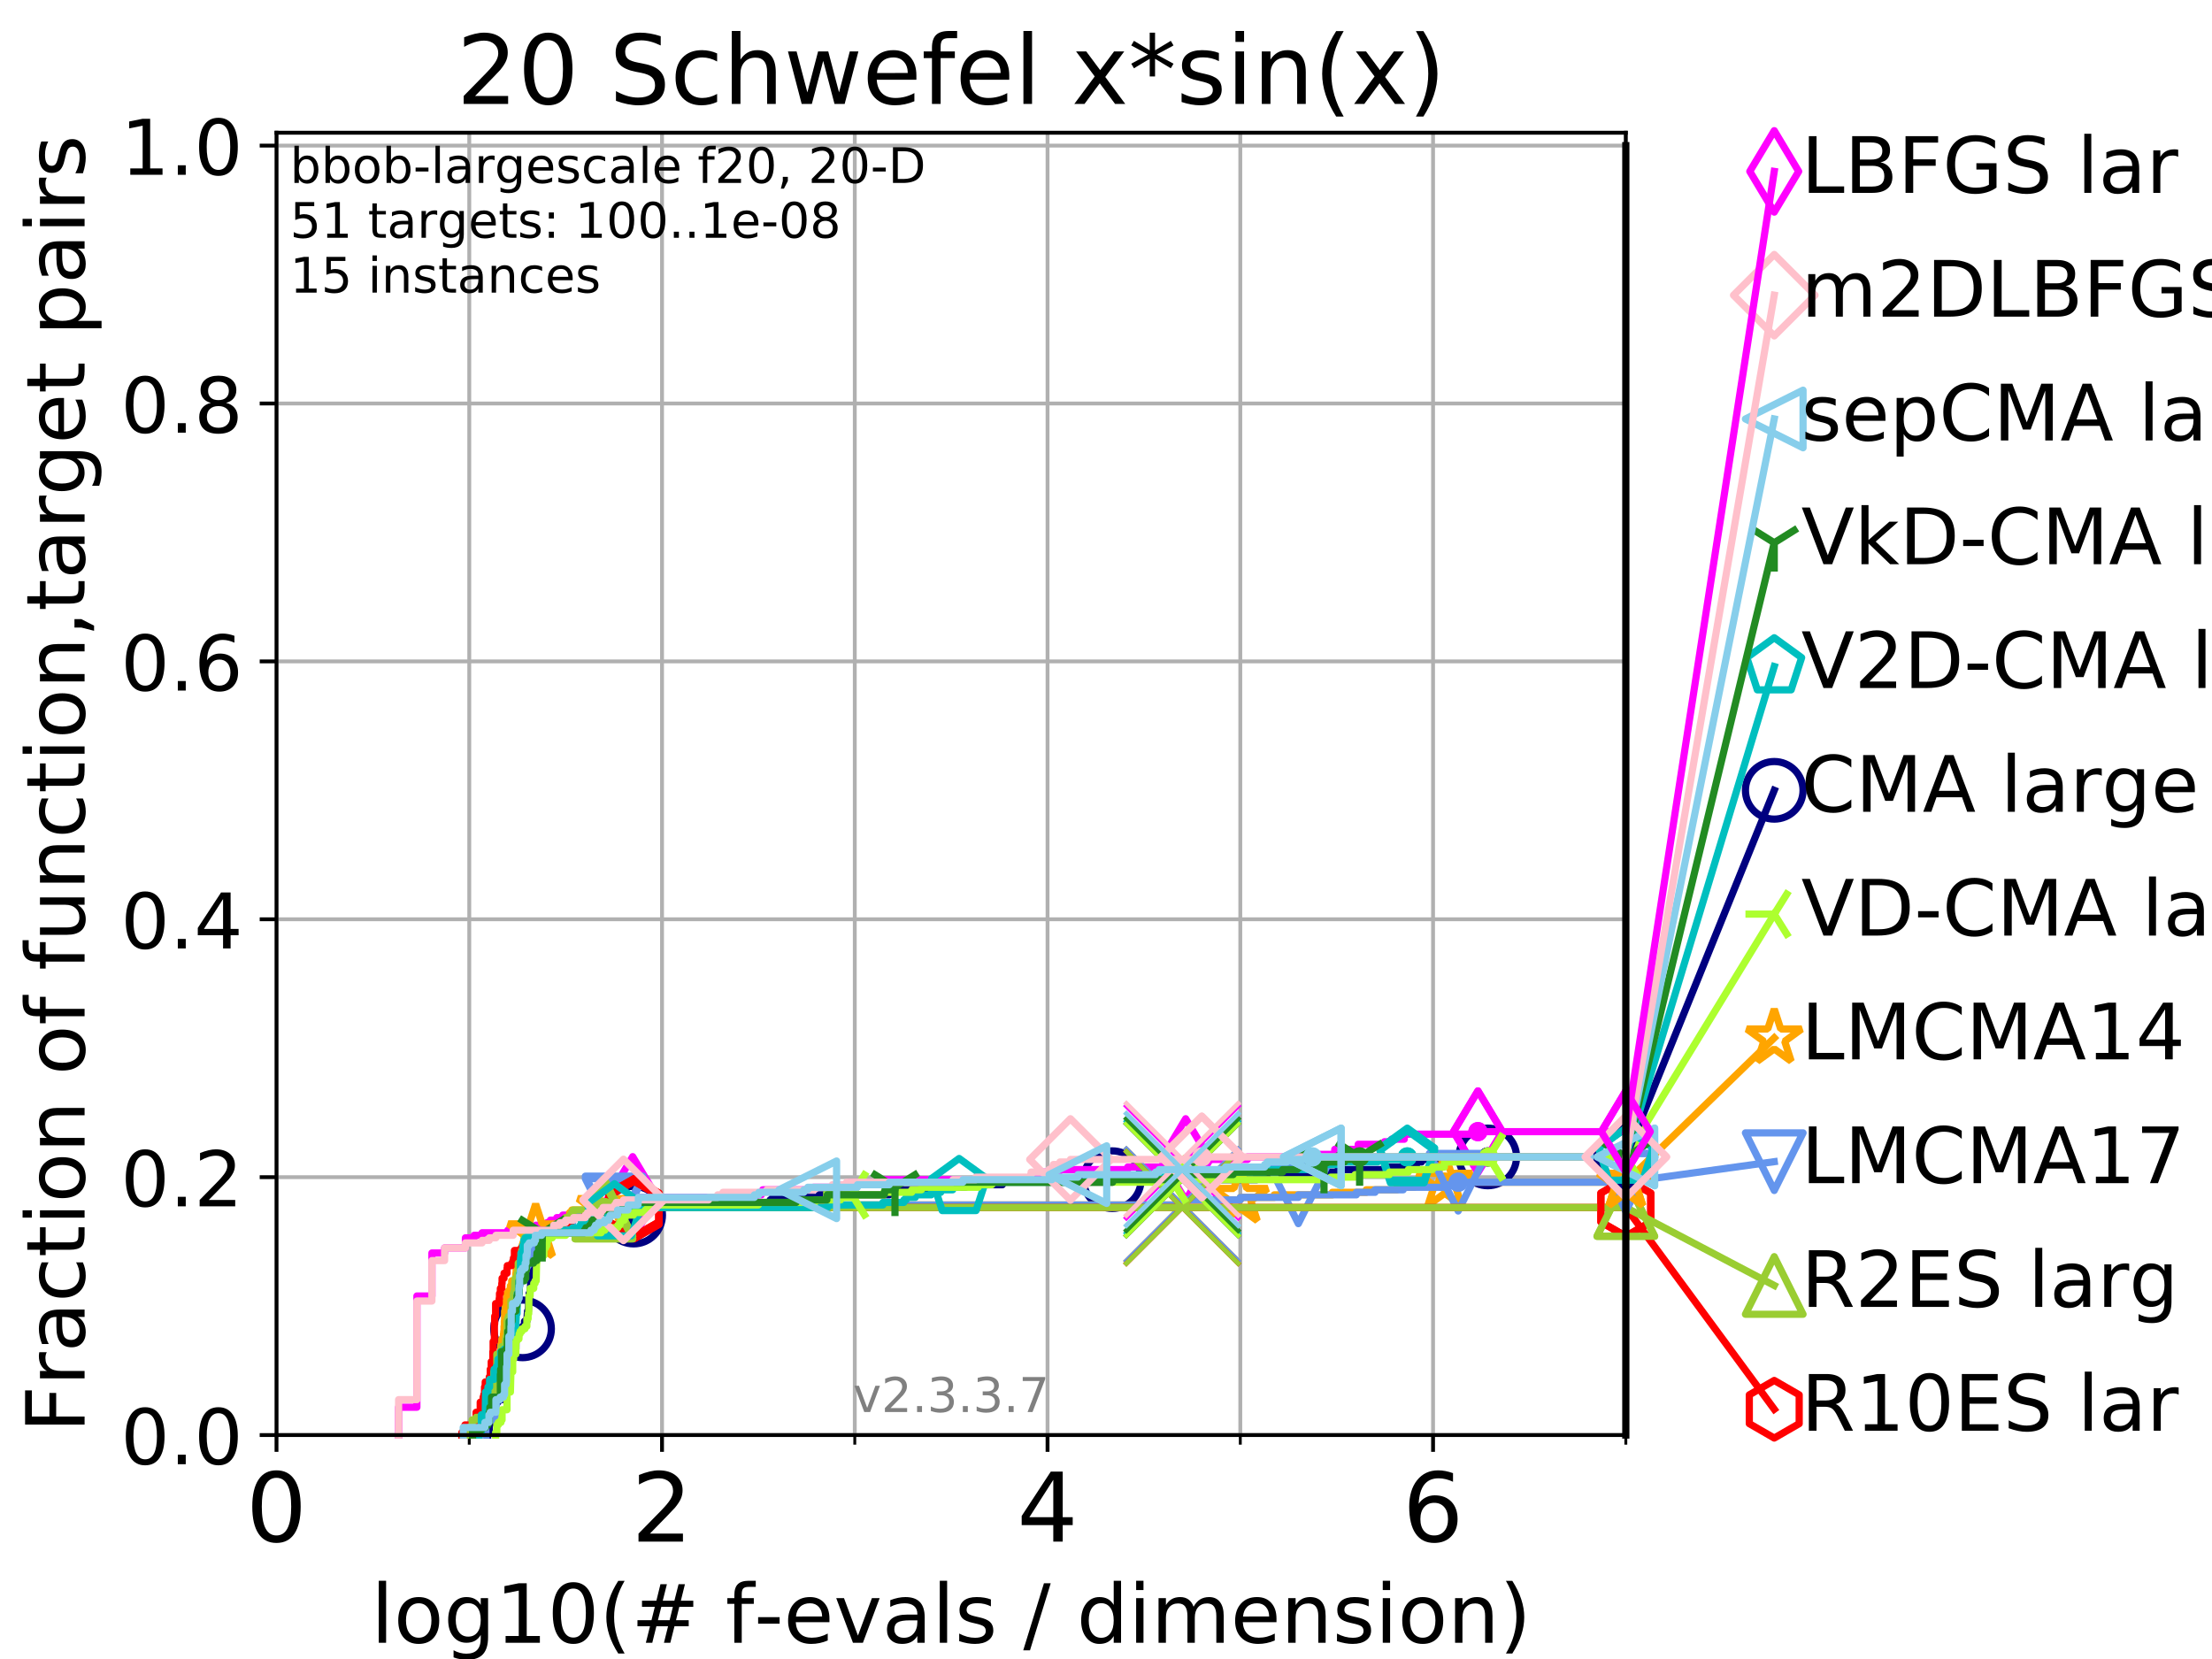 <?xml version="1.0" encoding="utf-8" standalone="no"?>
<!DOCTYPE svg PUBLIC "-//W3C//DTD SVG 1.1//EN"
  "http://www.w3.org/Graphics/SVG/1.1/DTD/svg11.dtd">
<!-- Created with matplotlib (https://matplotlib.org/) -->
<svg height="345.6pt" version="1.1" viewBox="0 0 460.8 345.6" width="460.8pt" xmlns="http://www.w3.org/2000/svg" xmlns:xlink="http://www.w3.org/1999/xlink">
 <defs>
  <style type="text/css">
*{stroke-linecap:butt;stroke-linejoin:round;}
  </style>
 </defs>
 <g id="figure_1">
  <g id="patch_1">
   <path d="M 0 345.6 
L 460.8 345.6 
L 460.8 0 
L 0 0 
z
" style="fill:#ffffff;"/>
  </g>
  <g id="axes_1">
   <g id="patch_2">
    <path d="M 57.6 298.944 
L 338.688 298.944 
L 338.688 27.648 
L 57.6 27.648 
z
" style="fill:#ffffff;"/>
   </g>
   <g id="matplotlib.axis_1">
    <g id="xtick_1">
     <g id="line2d_1">
      <path clip-path="url(#p10d8327f53)" d="M 57.6 298.944 
L 57.6 27.648 
" style="fill:none;stroke:#b0b0b0;stroke-linecap:square;stroke-width:0.8;"/>
     </g>
     <g id="line2d_2">
      <defs>
       <path d="M 0 0 
L 0 3.5 
" id="m7a1253c2ed" style="stroke:#000000;stroke-width:0.8;"/>
      </defs>
      <g>
       <use style="stroke:#000000;stroke-width:0.8;" x="57.6" xlink:href="#m7a1253c2ed" y="298.944"/>
      </g>
     </g>
     <g id="text_1">
      <!-- 0 -->
      <defs>
       <path d="M 31.781 66.406 
Q 24.172 66.406 20.328 58.906 
Q 16.5 51.422 16.5 36.375 
Q 16.5 21.391 20.328 13.891 
Q 24.172 6.391 31.781 6.391 
Q 39.453 6.391 43.281 13.891 
Q 47.125 21.391 47.125 36.375 
Q 47.125 51.422 43.281 58.906 
Q 39.453 66.406 31.781 66.406 
z
M 31.781 74.219 
Q 44.047 74.219 50.516 64.516 
Q 56.984 54.828 56.984 36.375 
Q 56.984 17.969 50.516 8.266 
Q 44.047 -1.422 31.781 -1.422 
Q 19.531 -1.422 13.062 8.266 
Q 6.594 17.969 6.594 36.375 
Q 6.594 54.828 13.062 64.516 
Q 19.531 74.219 31.781 74.219 
z
" id="DejaVuSans-48"/>
      </defs>
      <g transform="translate(51.237 321.141)scale(0.2 -0.2)">
       <use xlink:href="#DejaVuSans-48"/>
      </g>
     </g>
    </g>
    <g id="xtick_2">
     <g id="line2d_3">
      <path clip-path="url(#p10d8327f53)" d="M 137.911 298.944 
L 137.911 27.648 
" style="fill:none;stroke:#b0b0b0;stroke-linecap:square;stroke-width:0.8;"/>
     </g>
     <g id="line2d_4">
      <g>
       <use style="stroke:#000000;stroke-width:0.8;" x="137.911" xlink:href="#m7a1253c2ed" y="298.944"/>
      </g>
     </g>
     <g id="text_2">
      <!-- 2 -->
      <defs>
       <path d="M 19.188 8.297 
L 53.609 8.297 
L 53.609 0 
L 7.328 0 
L 7.328 8.297 
Q 12.938 14.109 22.625 23.891 
Q 32.328 33.688 34.812 36.531 
Q 39.547 41.844 41.422 45.531 
Q 43.312 49.219 43.312 52.781 
Q 43.312 58.594 39.234 62.25 
Q 35.156 65.922 28.609 65.922 
Q 23.969 65.922 18.812 64.312 
Q 13.672 62.703 7.812 59.422 
L 7.812 69.391 
Q 13.766 71.781 18.938 73 
Q 24.125 74.219 28.422 74.219 
Q 39.75 74.219 46.484 68.547 
Q 53.219 62.891 53.219 53.422 
Q 53.219 48.922 51.531 44.891 
Q 49.859 40.875 45.406 35.406 
Q 44.188 33.984 37.641 27.219 
Q 31.109 20.453 19.188 8.297 
z
" id="DejaVuSans-50"/>
      </defs>
      <g transform="translate(131.548 321.141)scale(0.2 -0.2)">
       <use xlink:href="#DejaVuSans-50"/>
      </g>
     </g>
    </g>
    <g id="xtick_3">
     <g id="line2d_5">
      <path clip-path="url(#p10d8327f53)" d="M 218.222 298.944 
L 218.222 27.648 
" style="fill:none;stroke:#b0b0b0;stroke-linecap:square;stroke-width:0.8;"/>
     </g>
     <g id="line2d_6">
      <g>
       <use style="stroke:#000000;stroke-width:0.8;" x="218.222" xlink:href="#m7a1253c2ed" y="298.944"/>
      </g>
     </g>
     <g id="text_3">
      <!-- 4 -->
      <defs>
       <path d="M 37.797 64.312 
L 12.891 25.391 
L 37.797 25.391 
z
M 35.203 72.906 
L 47.609 72.906 
L 47.609 25.391 
L 58.016 25.391 
L 58.016 17.188 
L 47.609 17.188 
L 47.609 0 
L 37.797 0 
L 37.797 17.188 
L 4.891 17.188 
L 4.891 26.703 
z
" id="DejaVuSans-52"/>
      </defs>
      <g transform="translate(211.859 321.141)scale(0.2 -0.2)">
       <use xlink:href="#DejaVuSans-52"/>
      </g>
     </g>
    </g>
    <g id="xtick_4">
     <g id="line2d_7">
      <path clip-path="url(#p10d8327f53)" d="M 298.533 298.944 
L 298.533 27.648 
" style="fill:none;stroke:#b0b0b0;stroke-linecap:square;stroke-width:0.8;"/>
     </g>
     <g id="line2d_8">
      <g>
       <use style="stroke:#000000;stroke-width:0.8;" x="298.533" xlink:href="#m7a1253c2ed" y="298.944"/>
      </g>
     </g>
     <g id="text_4">
      <!-- 6 -->
      <defs>
       <path d="M 33.016 40.375 
Q 26.375 40.375 22.484 35.828 
Q 18.609 31.297 18.609 23.391 
Q 18.609 15.531 22.484 10.953 
Q 26.375 6.391 33.016 6.391 
Q 39.656 6.391 43.531 10.953 
Q 47.406 15.531 47.406 23.391 
Q 47.406 31.297 43.531 35.828 
Q 39.656 40.375 33.016 40.375 
z
M 52.594 71.297 
L 52.594 62.312 
Q 48.875 64.062 45.094 64.984 
Q 41.312 65.922 37.594 65.922 
Q 27.828 65.922 22.672 59.328 
Q 17.531 52.734 16.797 39.406 
Q 19.672 43.656 24.016 45.922 
Q 28.375 48.188 33.594 48.188 
Q 44.578 48.188 50.953 41.516 
Q 57.328 34.859 57.328 23.391 
Q 57.328 12.156 50.688 5.359 
Q 44.047 -1.422 33.016 -1.422 
Q 20.359 -1.422 13.672 8.266 
Q 6.984 17.969 6.984 36.375 
Q 6.984 53.656 15.188 63.938 
Q 23.391 74.219 37.203 74.219 
Q 40.922 74.219 44.703 73.484 
Q 48.484 72.75 52.594 71.297 
z
" id="DejaVuSans-54"/>
      </defs>
      <g transform="translate(292.17 321.141)scale(0.2 -0.2)">
       <use xlink:href="#DejaVuSans-54"/>
      </g>
     </g>
    </g>
    <g id="xtick_5">
     <g id="line2d_9">
      <path clip-path="url(#p10d8327f53)" d="M 97.755 298.944 
L 97.755 27.648 
" style="fill:none;stroke:#b0b0b0;stroke-linecap:square;stroke-width:0.8;"/>
     </g>
     <g id="line2d_10">
      <defs>
       <path d="M 0 0 
L 0 2 
" id="m057a66dc42" style="stroke:#000000;stroke-width:0.6;"/>
      </defs>
      <g>
       <use style="stroke:#000000;stroke-width:0.6;" x="97.755" xlink:href="#m057a66dc42" y="298.944"/>
      </g>
     </g>
    </g>
    <g id="xtick_6">
     <g id="line2d_11">
      <path clip-path="url(#p10d8327f53)" d="M 178.066 298.944 
L 178.066 27.648 
" style="fill:none;stroke:#b0b0b0;stroke-linecap:square;stroke-width:0.8;"/>
     </g>
     <g id="line2d_12">
      <g>
       <use style="stroke:#000000;stroke-width:0.6;" x="178.066" xlink:href="#m057a66dc42" y="298.944"/>
      </g>
     </g>
    </g>
    <g id="xtick_7">
     <g id="line2d_13">
      <path clip-path="url(#p10d8327f53)" d="M 258.377 298.944 
L 258.377 27.648 
" style="fill:none;stroke:#b0b0b0;stroke-linecap:square;stroke-width:0.8;"/>
     </g>
     <g id="line2d_14">
      <g>
       <use style="stroke:#000000;stroke-width:0.6;" x="258.377" xlink:href="#m057a66dc42" y="298.944"/>
      </g>
     </g>
    </g>
    <g id="xtick_8">
     <g id="line2d_15">
      <path clip-path="url(#p10d8327f53)" d="M 338.688 298.944 
L 338.688 27.648 
" style="fill:none;stroke:#b0b0b0;stroke-linecap:square;stroke-width:0.8;"/>
     </g>
     <g id="line2d_16">
      <g>
       <use style="stroke:#000000;stroke-width:0.6;" x="338.688" xlink:href="#m057a66dc42" y="298.944"/>
      </g>
     </g>
    </g>
    <g id="text_5">
     <!-- log10(# f-evals / dimension) -->
     <defs>
      <path d="M 9.422 75.984 
L 18.406 75.984 
L 18.406 0 
L 9.422 0 
z
" id="DejaVuSans-108"/>
      <path d="M 30.609 48.391 
Q 23.391 48.391 19.188 42.75 
Q 14.984 37.109 14.984 27.297 
Q 14.984 17.484 19.156 11.844 
Q 23.344 6.203 30.609 6.203 
Q 37.797 6.203 41.984 11.859 
Q 46.188 17.531 46.188 27.297 
Q 46.188 37.016 41.984 42.703 
Q 37.797 48.391 30.609 48.391 
z
M 30.609 56 
Q 42.328 56 49.016 48.375 
Q 55.719 40.766 55.719 27.297 
Q 55.719 13.875 49.016 6.219 
Q 42.328 -1.422 30.609 -1.422 
Q 18.844 -1.422 12.172 6.219 
Q 5.516 13.875 5.516 27.297 
Q 5.516 40.766 12.172 48.375 
Q 18.844 56 30.609 56 
z
" id="DejaVuSans-111"/>
      <path d="M 45.406 27.984 
Q 45.406 37.75 41.375 43.109 
Q 37.359 48.484 30.078 48.484 
Q 22.859 48.484 18.828 43.109 
Q 14.797 37.75 14.797 27.984 
Q 14.797 18.266 18.828 12.891 
Q 22.859 7.516 30.078 7.516 
Q 37.359 7.516 41.375 12.891 
Q 45.406 18.266 45.406 27.984 
z
M 54.391 6.781 
Q 54.391 -7.172 48.188 -13.984 
Q 42 -20.797 29.203 -20.797 
Q 24.469 -20.797 20.266 -20.094 
Q 16.062 -19.391 12.109 -17.922 
L 12.109 -9.188 
Q 16.062 -11.328 19.922 -12.344 
Q 23.781 -13.375 27.781 -13.375 
Q 36.625 -13.375 41.016 -8.766 
Q 45.406 -4.156 45.406 5.172 
L 45.406 9.625 
Q 42.625 4.781 38.281 2.391 
Q 33.938 0 27.875 0 
Q 17.828 0 11.672 7.656 
Q 5.516 15.328 5.516 27.984 
Q 5.516 40.672 11.672 48.328 
Q 17.828 56 27.875 56 
Q 33.938 56 38.281 53.609 
Q 42.625 51.219 45.406 46.391 
L 45.406 54.688 
L 54.391 54.688 
z
" id="DejaVuSans-103"/>
      <path d="M 12.406 8.297 
L 28.516 8.297 
L 28.516 63.922 
L 10.984 60.406 
L 10.984 69.391 
L 28.422 72.906 
L 38.281 72.906 
L 38.281 8.297 
L 54.391 8.297 
L 54.391 0 
L 12.406 0 
z
" id="DejaVuSans-49"/>
      <path d="M 31 75.875 
Q 24.469 64.656 21.281 53.656 
Q 18.109 42.672 18.109 31.391 
Q 18.109 20.125 21.312 9.062 
Q 24.516 -2 31 -13.188 
L 23.188 -13.188 
Q 15.875 -1.703 12.234 9.375 
Q 8.594 20.453 8.594 31.391 
Q 8.594 42.281 12.203 53.312 
Q 15.828 64.359 23.188 75.875 
z
" id="DejaVuSans-40"/>
      <path d="M 51.125 44 
L 36.922 44 
L 32.812 27.688 
L 47.125 27.688 
z
M 43.797 71.781 
L 38.719 51.516 
L 52.984 51.516 
L 58.109 71.781 
L 65.922 71.781 
L 60.891 51.516 
L 76.125 51.516 
L 76.125 44 
L 58.984 44 
L 54.984 27.688 
L 70.516 27.688 
L 70.516 20.219 
L 53.078 20.219 
L 48 0 
L 40.188 0 
L 45.219 20.219 
L 30.906 20.219 
L 25.875 0 
L 18.016 0 
L 23.094 20.219 
L 7.719 20.219 
L 7.719 27.688 
L 24.906 27.688 
L 29 44 
L 13.281 44 
L 13.281 51.516 
L 30.906 51.516 
L 35.891 71.781 
z
" id="DejaVuSans-35"/>
      <path id="DejaVuSans-32"/>
      <path d="M 37.109 75.984 
L 37.109 68.5 
L 28.516 68.5 
Q 23.688 68.5 21.797 66.547 
Q 19.922 64.594 19.922 59.516 
L 19.922 54.688 
L 34.719 54.688 
L 34.719 47.703 
L 19.922 47.703 
L 19.922 0 
L 10.891 0 
L 10.891 47.703 
L 2.297 47.703 
L 2.297 54.688 
L 10.891 54.688 
L 10.891 58.5 
Q 10.891 67.625 15.141 71.797 
Q 19.391 75.984 28.609 75.984 
z
" id="DejaVuSans-102"/>
      <path d="M 4.891 31.391 
L 31.203 31.391 
L 31.203 23.391 
L 4.891 23.391 
z
" id="DejaVuSans-45"/>
      <path d="M 56.203 29.594 
L 56.203 25.203 
L 14.891 25.203 
Q 15.484 15.922 20.484 11.062 
Q 25.484 6.203 34.422 6.203 
Q 39.594 6.203 44.453 7.469 
Q 49.312 8.734 54.109 11.281 
L 54.109 2.781 
Q 49.266 0.734 44.188 -0.344 
Q 39.109 -1.422 33.891 -1.422 
Q 20.797 -1.422 13.156 6.188 
Q 5.516 13.812 5.516 26.812 
Q 5.516 40.234 12.766 48.109 
Q 20.016 56 32.328 56 
Q 43.359 56 49.781 48.891 
Q 56.203 41.797 56.203 29.594 
z
M 47.219 32.234 
Q 47.125 39.594 43.094 43.984 
Q 39.062 48.391 32.422 48.391 
Q 24.906 48.391 20.391 44.141 
Q 15.875 39.891 15.188 32.172 
z
" id="DejaVuSans-101"/>
      <path d="M 2.984 54.688 
L 12.5 54.688 
L 29.594 8.797 
L 46.688 54.688 
L 56.203 54.688 
L 35.688 0 
L 23.484 0 
z
" id="DejaVuSans-118"/>
      <path d="M 34.281 27.484 
Q 23.391 27.484 19.188 25 
Q 14.984 22.516 14.984 16.5 
Q 14.984 11.719 18.141 8.906 
Q 21.297 6.109 26.703 6.109 
Q 34.188 6.109 38.703 11.406 
Q 43.219 16.703 43.219 25.484 
L 43.219 27.484 
z
M 52.203 31.203 
L 52.203 0 
L 43.219 0 
L 43.219 8.297 
Q 40.141 3.328 35.547 0.953 
Q 30.953 -1.422 24.312 -1.422 
Q 15.922 -1.422 10.953 3.297 
Q 6 8.016 6 15.922 
Q 6 25.141 12.172 29.828 
Q 18.359 34.516 30.609 34.516 
L 43.219 34.516 
L 43.219 35.406 
Q 43.219 41.609 39.141 45 
Q 35.062 48.391 27.688 48.391 
Q 23 48.391 18.547 47.266 
Q 14.109 46.141 10.016 43.891 
L 10.016 52.203 
Q 14.938 54.109 19.578 55.047 
Q 24.219 56 28.609 56 
Q 40.484 56 46.344 49.844 
Q 52.203 43.703 52.203 31.203 
z
" id="DejaVuSans-97"/>
      <path d="M 44.281 53.078 
L 44.281 44.578 
Q 40.484 46.531 36.375 47.5 
Q 32.281 48.484 27.875 48.484 
Q 21.188 48.484 17.844 46.438 
Q 14.5 44.391 14.5 40.281 
Q 14.5 37.156 16.891 35.375 
Q 19.281 33.594 26.516 31.984 
L 29.594 31.297 
Q 39.156 29.25 43.188 25.516 
Q 47.219 21.781 47.219 15.094 
Q 47.219 7.469 41.188 3.016 
Q 35.156 -1.422 24.609 -1.422 
Q 20.219 -1.422 15.453 -0.562 
Q 10.688 0.297 5.422 2 
L 5.422 11.281 
Q 10.406 8.688 15.234 7.391 
Q 20.062 6.109 24.812 6.109 
Q 31.156 6.109 34.562 8.281 
Q 37.984 10.453 37.984 14.406 
Q 37.984 18.062 35.516 20.016 
Q 33.062 21.969 24.703 23.781 
L 21.578 24.516 
Q 13.234 26.266 9.516 29.906 
Q 5.812 33.547 5.812 39.891 
Q 5.812 47.609 11.281 51.797 
Q 16.75 56 26.812 56 
Q 31.781 56 36.172 55.266 
Q 40.578 54.547 44.281 53.078 
z
" id="DejaVuSans-115"/>
      <path d="M 25.391 72.906 
L 33.688 72.906 
L 8.297 -9.281 
L 0 -9.281 
z
" id="DejaVuSans-47"/>
      <path d="M 45.406 46.391 
L 45.406 75.984 
L 54.391 75.984 
L 54.391 0 
L 45.406 0 
L 45.406 8.203 
Q 42.578 3.328 38.25 0.953 
Q 33.938 -1.422 27.875 -1.422 
Q 17.969 -1.422 11.734 6.484 
Q 5.516 14.406 5.516 27.297 
Q 5.516 40.188 11.734 48.094 
Q 17.969 56 27.875 56 
Q 33.938 56 38.25 53.625 
Q 42.578 51.266 45.406 46.391 
z
M 14.797 27.297 
Q 14.797 17.391 18.875 11.75 
Q 22.953 6.109 30.078 6.109 
Q 37.203 6.109 41.297 11.75 
Q 45.406 17.391 45.406 27.297 
Q 45.406 37.203 41.297 42.844 
Q 37.203 48.484 30.078 48.484 
Q 22.953 48.484 18.875 42.844 
Q 14.797 37.203 14.797 27.297 
z
" id="DejaVuSans-100"/>
      <path d="M 9.422 54.688 
L 18.406 54.688 
L 18.406 0 
L 9.422 0 
z
M 9.422 75.984 
L 18.406 75.984 
L 18.406 64.594 
L 9.422 64.594 
z
" id="DejaVuSans-105"/>
      <path d="M 52 44.188 
Q 55.375 50.25 60.062 53.125 
Q 64.75 56 71.094 56 
Q 79.641 56 84.281 50.016 
Q 88.922 44.047 88.922 33.016 
L 88.922 0 
L 79.891 0 
L 79.891 32.719 
Q 79.891 40.578 77.094 44.375 
Q 74.312 48.188 68.609 48.188 
Q 61.625 48.188 57.562 43.547 
Q 53.516 38.922 53.516 30.906 
L 53.516 0 
L 44.484 0 
L 44.484 32.719 
Q 44.484 40.625 41.703 44.406 
Q 38.922 48.188 33.109 48.188 
Q 26.219 48.188 22.156 43.531 
Q 18.109 38.875 18.109 30.906 
L 18.109 0 
L 9.078 0 
L 9.078 54.688 
L 18.109 54.688 
L 18.109 46.188 
Q 21.188 51.219 25.484 53.609 
Q 29.781 56 35.688 56 
Q 41.656 56 45.828 52.969 
Q 50 49.953 52 44.188 
z
" id="DejaVuSans-109"/>
      <path d="M 54.891 33.016 
L 54.891 0 
L 45.906 0 
L 45.906 32.719 
Q 45.906 40.484 42.875 44.328 
Q 39.844 48.188 33.797 48.188 
Q 26.516 48.188 22.312 43.547 
Q 18.109 38.922 18.109 30.906 
L 18.109 0 
L 9.078 0 
L 9.078 54.688 
L 18.109 54.688 
L 18.109 46.188 
Q 21.344 51.125 25.703 53.562 
Q 30.078 56 35.797 56 
Q 45.219 56 50.047 50.172 
Q 54.891 44.344 54.891 33.016 
z
" id="DejaVuSans-110"/>
      <path d="M 8.016 75.875 
L 15.828 75.875 
Q 23.141 64.359 26.781 53.312 
Q 30.422 42.281 30.422 31.391 
Q 30.422 20.453 26.781 9.375 
Q 23.141 -1.703 15.828 -13.188 
L 8.016 -13.188 
Q 14.5 -2 17.703 9.062 
Q 20.906 20.125 20.906 31.391 
Q 20.906 42.672 17.703 53.656 
Q 14.5 64.656 8.016 75.875 
z
" id="DejaVuSans-41"/>
     </defs>
     <g transform="translate(77.303 342.218)scale(0.17 -0.17)">
      <use xlink:href="#DejaVuSans-108"/>
      <use x="27.783" xlink:href="#DejaVuSans-111"/>
      <use x="88.965" xlink:href="#DejaVuSans-103"/>
      <use x="152.441" xlink:href="#DejaVuSans-49"/>
      <use x="216.064" xlink:href="#DejaVuSans-48"/>
      <use x="279.688" xlink:href="#DejaVuSans-40"/>
      <use x="318.701" xlink:href="#DejaVuSans-35"/>
      <use x="402.49" xlink:href="#DejaVuSans-32"/>
      <use x="434.277" xlink:href="#DejaVuSans-102"/>
      <use x="469.404" xlink:href="#DejaVuSans-45"/>
      <use x="505.488" xlink:href="#DejaVuSans-101"/>
      <use x="567.012" xlink:href="#DejaVuSans-118"/>
      <use x="626.191" xlink:href="#DejaVuSans-97"/>
      <use x="687.471" xlink:href="#DejaVuSans-108"/>
      <use x="715.254" xlink:href="#DejaVuSans-115"/>
      <use x="767.354" xlink:href="#DejaVuSans-32"/>
      <use x="799.141" xlink:href="#DejaVuSans-47"/>
      <use x="832.832" xlink:href="#DejaVuSans-32"/>
      <use x="864.619" xlink:href="#DejaVuSans-100"/>
      <use x="928.096" xlink:href="#DejaVuSans-105"/>
      <use x="955.879" xlink:href="#DejaVuSans-109"/>
      <use x="1053.291" xlink:href="#DejaVuSans-101"/>
      <use x="1114.814" xlink:href="#DejaVuSans-110"/>
      <use x="1178.193" xlink:href="#DejaVuSans-115"/>
      <use x="1230.293" xlink:href="#DejaVuSans-105"/>
      <use x="1258.076" xlink:href="#DejaVuSans-111"/>
      <use x="1319.258" xlink:href="#DejaVuSans-110"/>
      <use x="1382.637" xlink:href="#DejaVuSans-41"/>
     </g>
    </g>
   </g>
   <g id="matplotlib.axis_2">
    <g id="ytick_1">
     <g id="line2d_17">
      <path clip-path="url(#p10d8327f53)" d="M 57.6 298.944 
L 338.688 298.944 
" style="fill:none;stroke:#b0b0b0;stroke-linecap:square;stroke-width:0.8;"/>
     </g>
     <g id="line2d_18">
      <defs>
       <path d="M 0 0 
L -3.5 0 
" id="m608af23a65" style="stroke:#000000;stroke-width:0.8;"/>
      </defs>
      <g>
       <use style="stroke:#000000;stroke-width:0.8;" x="57.6" xlink:href="#m608af23a65" y="298.944"/>
      </g>
     </g>
     <g id="text_6">
      <!-- 0.0 -->
      <defs>
       <path d="M 10.688 12.406 
L 21 12.406 
L 21 0 
L 10.688 0 
z
" id="DejaVuSans-46"/>
      </defs>
      <g transform="translate(25.155 305.023)scale(0.16 -0.16)">
       <use xlink:href="#DejaVuSans-48"/>
       <use x="63.623" xlink:href="#DejaVuSans-46"/>
       <use x="95.41" xlink:href="#DejaVuSans-48"/>
      </g>
     </g>
    </g>
    <g id="ytick_2">
     <g id="line2d_19">
      <path clip-path="url(#p10d8327f53)" d="M 57.6 245.222 
L 338.688 245.222 
" style="fill:none;stroke:#b0b0b0;stroke-linecap:square;stroke-width:0.8;"/>
     </g>
     <g id="line2d_20">
      <g>
       <use style="stroke:#000000;stroke-width:0.8;" x="57.6" xlink:href="#m608af23a65" y="245.222"/>
      </g>
     </g>
     <g id="text_7">
      <!-- 0.2 -->
      <g transform="translate(25.155 251.301)scale(0.16 -0.16)">
       <use xlink:href="#DejaVuSans-48"/>
       <use x="63.623" xlink:href="#DejaVuSans-46"/>
       <use x="95.41" xlink:href="#DejaVuSans-50"/>
      </g>
     </g>
    </g>
    <g id="ytick_3">
     <g id="line2d_21">
      <path clip-path="url(#p10d8327f53)" d="M 57.6 191.5 
L 338.688 191.5 
" style="fill:none;stroke:#b0b0b0;stroke-linecap:square;stroke-width:0.8;"/>
     </g>
     <g id="line2d_22">
      <g>
       <use style="stroke:#000000;stroke-width:0.8;" x="57.6" xlink:href="#m608af23a65" y="191.5"/>
      </g>
     </g>
     <g id="text_8">
      <!-- 0.4 -->
      <g transform="translate(25.155 197.579)scale(0.16 -0.16)">
       <use xlink:href="#DejaVuSans-48"/>
       <use x="63.623" xlink:href="#DejaVuSans-46"/>
       <use x="95.41" xlink:href="#DejaVuSans-52"/>
      </g>
     </g>
    </g>
    <g id="ytick_4">
     <g id="line2d_23">
      <path clip-path="url(#p10d8327f53)" d="M 57.6 137.778 
L 338.688 137.778 
" style="fill:none;stroke:#b0b0b0;stroke-linecap:square;stroke-width:0.8;"/>
     </g>
     <g id="line2d_24">
      <g>
       <use style="stroke:#000000;stroke-width:0.8;" x="57.6" xlink:href="#m608af23a65" y="137.778"/>
      </g>
     </g>
     <g id="text_9">
      <!-- 0.6 -->
      <g transform="translate(25.155 143.857)scale(0.16 -0.16)">
       <use xlink:href="#DejaVuSans-48"/>
       <use x="63.623" xlink:href="#DejaVuSans-46"/>
       <use x="95.41" xlink:href="#DejaVuSans-54"/>
      </g>
     </g>
    </g>
    <g id="ytick_5">
     <g id="line2d_25">
      <path clip-path="url(#p10d8327f53)" d="M 57.6 84.056 
L 338.688 84.056 
" style="fill:none;stroke:#b0b0b0;stroke-linecap:square;stroke-width:0.8;"/>
     </g>
     <g id="line2d_26">
      <g>
       <use style="stroke:#000000;stroke-width:0.8;" x="57.6" xlink:href="#m608af23a65" y="84.056"/>
      </g>
     </g>
     <g id="text_10">
      <!-- 0.8 -->
      <defs>
       <path d="M 31.781 34.625 
Q 24.75 34.625 20.719 30.859 
Q 16.703 27.094 16.703 20.516 
Q 16.703 13.922 20.719 10.156 
Q 24.75 6.391 31.781 6.391 
Q 38.812 6.391 42.859 10.172 
Q 46.922 13.969 46.922 20.516 
Q 46.922 27.094 42.891 30.859 
Q 38.875 34.625 31.781 34.625 
z
M 21.922 38.812 
Q 15.578 40.375 12.031 44.719 
Q 8.5 49.078 8.5 55.328 
Q 8.5 64.062 14.719 69.141 
Q 20.953 74.219 31.781 74.219 
Q 42.672 74.219 48.875 69.141 
Q 55.078 64.062 55.078 55.328 
Q 55.078 49.078 51.531 44.719 
Q 48 40.375 41.703 38.812 
Q 48.828 37.156 52.797 32.312 
Q 56.781 27.484 56.781 20.516 
Q 56.781 9.906 50.312 4.234 
Q 43.844 -1.422 31.781 -1.422 
Q 19.734 -1.422 13.25 4.234 
Q 6.781 9.906 6.781 20.516 
Q 6.781 27.484 10.781 32.312 
Q 14.797 37.156 21.922 38.812 
z
M 18.312 54.391 
Q 18.312 48.734 21.844 45.562 
Q 25.391 42.391 31.781 42.391 
Q 38.141 42.391 41.719 45.562 
Q 45.312 48.734 45.312 54.391 
Q 45.312 60.062 41.719 63.234 
Q 38.141 66.406 31.781 66.406 
Q 25.391 66.406 21.844 63.234 
Q 18.312 60.062 18.312 54.391 
z
" id="DejaVuSans-56"/>
      </defs>
      <g transform="translate(25.155 90.135)scale(0.16 -0.16)">
       <use xlink:href="#DejaVuSans-48"/>
       <use x="63.623" xlink:href="#DejaVuSans-46"/>
       <use x="95.41" xlink:href="#DejaVuSans-56"/>
      </g>
     </g>
    </g>
    <g id="ytick_6">
     <g id="line2d_27">
      <path clip-path="url(#p10d8327f53)" d="M 57.6 30.334 
L 338.688 30.334 
" style="fill:none;stroke:#b0b0b0;stroke-linecap:square;stroke-width:0.8;"/>
     </g>
     <g id="line2d_28">
      <g>
       <use style="stroke:#000000;stroke-width:0.8;" x="57.6" xlink:href="#m608af23a65" y="30.334"/>
      </g>
     </g>
     <g id="text_11">
      <!-- 1.0 -->
      <g transform="translate(25.155 36.413)scale(0.16 -0.16)">
       <use xlink:href="#DejaVuSans-49"/>
       <use x="63.623" xlink:href="#DejaVuSans-46"/>
       <use x="95.41" xlink:href="#DejaVuSans-48"/>
      </g>
     </g>
    </g>
    <g id="text_12">
     <!-- Fraction of function,target pairs -->
     <defs>
      <path d="M 9.812 72.906 
L 51.703 72.906 
L 51.703 64.594 
L 19.672 64.594 
L 19.672 43.109 
L 48.578 43.109 
L 48.578 34.812 
L 19.672 34.812 
L 19.672 0 
L 9.812 0 
z
" id="DejaVuSans-70"/>
      <path d="M 41.109 46.297 
Q 39.594 47.172 37.812 47.578 
Q 36.031 48 33.891 48 
Q 26.266 48 22.188 43.047 
Q 18.109 38.094 18.109 28.812 
L 18.109 0 
L 9.078 0 
L 9.078 54.688 
L 18.109 54.688 
L 18.109 46.188 
Q 20.953 51.172 25.484 53.578 
Q 30.031 56 36.531 56 
Q 37.453 56 38.578 55.875 
Q 39.703 55.766 41.062 55.516 
z
" id="DejaVuSans-114"/>
      <path d="M 48.781 52.594 
L 48.781 44.188 
Q 44.969 46.297 41.141 47.344 
Q 37.312 48.391 33.406 48.391 
Q 24.656 48.391 19.812 42.844 
Q 14.984 37.312 14.984 27.297 
Q 14.984 17.281 19.812 11.734 
Q 24.656 6.203 33.406 6.203 
Q 37.312 6.203 41.141 7.25 
Q 44.969 8.297 48.781 10.406 
L 48.781 2.094 
Q 45.016 0.344 40.984 -0.531 
Q 36.969 -1.422 32.422 -1.422 
Q 20.062 -1.422 12.781 6.344 
Q 5.516 14.109 5.516 27.297 
Q 5.516 40.672 12.859 48.328 
Q 20.219 56 33.016 56 
Q 37.156 56 41.109 55.141 
Q 45.062 54.297 48.781 52.594 
z
" id="DejaVuSans-99"/>
      <path d="M 18.312 70.219 
L 18.312 54.688 
L 36.812 54.688 
L 36.812 47.703 
L 18.312 47.703 
L 18.312 18.016 
Q 18.312 11.328 20.141 9.422 
Q 21.969 7.516 27.594 7.516 
L 36.812 7.516 
L 36.812 0 
L 27.594 0 
Q 17.188 0 13.234 3.875 
Q 9.281 7.766 9.281 18.016 
L 9.281 47.703 
L 2.688 47.703 
L 2.688 54.688 
L 9.281 54.688 
L 9.281 70.219 
z
" id="DejaVuSans-116"/>
      <path d="M 8.5 21.578 
L 8.5 54.688 
L 17.484 54.688 
L 17.484 21.922 
Q 17.484 14.156 20.5 10.266 
Q 23.531 6.391 29.594 6.391 
Q 36.859 6.391 41.078 11.031 
Q 45.312 15.672 45.312 23.688 
L 45.312 54.688 
L 54.297 54.688 
L 54.297 0 
L 45.312 0 
L 45.312 8.406 
Q 42.047 3.422 37.719 1 
Q 33.406 -1.422 27.688 -1.422 
Q 18.266 -1.422 13.375 4.438 
Q 8.5 10.297 8.5 21.578 
z
M 31.109 56 
z
" id="DejaVuSans-117"/>
      <path d="M 11.719 12.406 
L 22.016 12.406 
L 22.016 4 
L 14.016 -11.625 
L 7.719 -11.625 
L 11.719 4 
z
" id="DejaVuSans-44"/>
      <path d="M 18.109 8.203 
L 18.109 -20.797 
L 9.078 -20.797 
L 9.078 54.688 
L 18.109 54.688 
L 18.109 46.391 
Q 20.953 51.266 25.266 53.625 
Q 29.594 56 35.594 56 
Q 45.562 56 51.781 48.094 
Q 58.016 40.188 58.016 27.297 
Q 58.016 14.406 51.781 6.484 
Q 45.562 -1.422 35.594 -1.422 
Q 29.594 -1.422 25.266 0.953 
Q 20.953 3.328 18.109 8.203 
z
M 48.688 27.297 
Q 48.688 37.203 44.609 42.844 
Q 40.531 48.484 33.406 48.484 
Q 26.266 48.484 22.188 42.844 
Q 18.109 37.203 18.109 27.297 
Q 18.109 17.391 22.188 11.75 
Q 26.266 6.109 33.406 6.109 
Q 40.531 6.109 44.609 11.75 
Q 48.688 17.391 48.688 27.297 
z
" id="DejaVuSans-112"/>
     </defs>
     <g transform="translate(17.62 298.435)rotate(-90)scale(0.17 -0.17)">
      <use xlink:href="#DejaVuSans-70"/>
      <use x="57.41" xlink:href="#DejaVuSans-114"/>
      <use x="98.523" xlink:href="#DejaVuSans-97"/>
      <use x="159.803" xlink:href="#DejaVuSans-99"/>
      <use x="214.783" xlink:href="#DejaVuSans-116"/>
      <use x="253.992" xlink:href="#DejaVuSans-105"/>
      <use x="281.775" xlink:href="#DejaVuSans-111"/>
      <use x="342.957" xlink:href="#DejaVuSans-110"/>
      <use x="406.336" xlink:href="#DejaVuSans-32"/>
      <use x="438.123" xlink:href="#DejaVuSans-111"/>
      <use x="499.305" xlink:href="#DejaVuSans-102"/>
      <use x="534.51" xlink:href="#DejaVuSans-32"/>
      <use x="566.297" xlink:href="#DejaVuSans-102"/>
      <use x="601.502" xlink:href="#DejaVuSans-117"/>
      <use x="664.881" xlink:href="#DejaVuSans-110"/>
      <use x="728.26" xlink:href="#DejaVuSans-99"/>
      <use x="783.24" xlink:href="#DejaVuSans-116"/>
      <use x="822.449" xlink:href="#DejaVuSans-105"/>
      <use x="850.232" xlink:href="#DejaVuSans-111"/>
      <use x="911.414" xlink:href="#DejaVuSans-110"/>
      <use x="974.793" xlink:href="#DejaVuSans-44"/>
      <use x="1006.58" xlink:href="#DejaVuSans-116"/>
      <use x="1045.789" xlink:href="#DejaVuSans-97"/>
      <use x="1107.068" xlink:href="#DejaVuSans-114"/>
      <use x="1148.166" xlink:href="#DejaVuSans-103"/>
      <use x="1211.643" xlink:href="#DejaVuSans-101"/>
      <use x="1273.166" xlink:href="#DejaVuSans-116"/>
      <use x="1312.375" xlink:href="#DejaVuSans-32"/>
      <use x="1344.162" xlink:href="#DejaVuSans-112"/>
      <use x="1407.639" xlink:href="#DejaVuSans-97"/>
      <use x="1468.918" xlink:href="#DejaVuSans-105"/>
      <use x="1496.701" xlink:href="#DejaVuSans-114"/>
      <use x="1537.814" xlink:href="#DejaVuSans-115"/>
     </g>
    </g>
   </g>
   <g id="line2d_29">
    <defs>
     <path d="M 0 1.5 
C 0.398 1.5 0.779 1.342 1.061 1.061 
C 1.342 0.779 1.5 0.398 1.5 0 
C 1.5 -0.398 1.342 -0.779 1.061 -1.061 
C 0.779 -1.342 0.398 -1.5 0 -1.5 
C -0.398 -1.5 -0.779 -1.342 -1.061 -1.061 
C -1.342 -0.779 -1.5 -0.398 -1.5 0 
C -1.5 0.398 -1.342 0.779 -1.061 1.061 
C -0.779 1.342 -0.398 1.5 0 1.5 
z
" id="m02d8666028" style="stroke:#000080;"/>
    </defs>
    <g>
     <use style="fill:#000080;stroke:#000080;" x="309.924" xlink:href="#m02d8666028" y="241.009"/>
     <use style="fill:#000080;stroke:#000080;" x="309.924" xlink:href="#m02d8666028" y="241.009"/>
    </g>
   </g>
   <g id="line2d_30">
    <path d="M 101.577 298.944 
L 101.577 298.417 
L 101.924 298.417 
L 101.924 296.837 
L 102.06 296.837 
L 102.06 294.204 
L 102.729 294.204 
L 102.729 293.677 
L 102.924 293.677 
L 102.924 293.15 
L 103.246 293.15 
L 103.246 292.097 
L 103.747 292.097 
L 103.747 291.57 
L 104.942 291.57 
L 104.942 290.517 
L 105.172 290.517 
L 105.172 289.464 
L 105.285 289.464 
L 105.285 287.357 
L 105.51 287.357 
L 105.51 286.304 
L 105.952 286.304 
L 105.952 285.777 
L 106.436 285.777 
L 106.541 282.09 
L 107.009 282.09 
L 107.111 281.037 
L 107.465 281.037 
L 107.515 276.823 
L 108.857 276.823 
L 108.857 276.296 
L 109.267 276.296 
L 109.267 275.243 
L 109.756 275.243 
L 109.843 273.663 
L 109.887 273.663 
L 109.887 273.136 
L 110.06 273.136 
L 110.146 271.03 
L 110.231 271.03 
L 110.231 269.45 
L 110.401 269.45 
L 110.443 268.396 
L 110.527 268.396 
L 110.527 267.343 
L 110.736 267.343 
L 110.736 266.289 
L 110.901 266.289 
L 110.942 265.236 
L 111.105 265.236 
L 111.145 261.549 
L 111.742 261.549 
L 111.742 259.443 
L 112.013 259.443 
L 112.013 258.916 
L 112.167 258.916 
L 112.167 258.389 
L 112.281 258.389 
L 112.281 257.862 
L 112.84 257.862 
L 112.84 257.336 
L 114.817 257.336 
L 114.817 256.809 
L 126.44 256.809 
L 126.44 256.282 
L 129.248 256.282 
L 129.248 255.756 
L 129.922 255.756 
L 129.922 255.229 
L 130.914 255.229 
L 130.914 254.702 
L 131.185 254.702 
L 131.185 254.176 
L 131.616 254.176 
L 131.616 253.649 
L 131.999 253.649 
L 131.999 253.122 
L 133.148 253.122 
L 133.148 252.596 
L 134.64 252.596 
L 134.64 252.069 
L 135.996 252.069 
L 135.996 251.542 
L 136.209 251.542 
L 136.209 251.016 
L 136.785 251.016 
L 136.785 250.489 
L 160.44 250.489 
L 160.44 249.962 
L 160.924 249.962 
L 160.924 249.436 
L 170.638 249.436 
L 170.638 248.909 
L 185.263 248.909 
L 185.263 248.382 
L 185.602 248.382 
L 185.602 247.855 
L 192.839 247.855 
L 192.839 247.329 
L 201.159 247.329 
L 201.159 246.802 
L 208.82 246.802 
L 208.82 246.275 
L 231.709 246.275 
L 231.709 245.749 
L 261.798 245.749 
L 261.798 244.695 
L 275.806 244.695 
L 275.806 244.169 
L 278.753 244.169 
L 278.753 243.642 
L 288.781 243.642 
L 288.781 243.115 
L 292.844 243.115 
L 292.844 242.589 
L 295.107 242.589 
L 295.107 242.062 
L 296.138 242.062 
L 296.138 241.535 
L 309.924 241.535 
L 309.924 241.009 
L 338.688 241.009 
L 338.688 241.009 
" style="fill:none;stroke:#000080;stroke-linecap:square;stroke-width:1.5;"/>
   </g>
   <g id="line2d_31">
    <defs>
     <path d="M 0 6 
C 1.591 6 3.117 5.368 4.243 4.243 
C 5.368 3.117 6 1.591 6 0 
C 6 -1.591 5.368 -3.117 4.243 -4.243 
C 3.117 -5.368 1.591 -6 0 -6 
C -1.591 -6 -3.117 -5.368 -4.243 -4.243 
C -5.368 -3.117 -6 -1.591 -6 0 
C -6 1.591 -5.368 3.117 -4.243 4.243 
C -3.117 5.368 -1.591 6 0 6 
z
" id="m9186384918" style="stroke:#000080;stroke-width:1.5;"/>
    </defs>
    <g>
     <use style="fill-opacity:0;stroke:#000080;stroke-width:1.5;" x="108.857" xlink:href="#m9186384918" y="276.823"/>
     <use style="fill-opacity:0;stroke:#000080;stroke-width:1.5;" x="131.999" xlink:href="#m9186384918" y="253.122"/>
     <use style="fill-opacity:0;stroke:#000080;stroke-width:1.5;" x="231.709" xlink:href="#m9186384918" y="245.749"/>
     <use style="fill-opacity:0;stroke:#000080;stroke-width:1.5;" x="309.924" xlink:href="#m9186384918" y="241.009"/>
     <use style="fill-opacity:0;stroke:#000080;stroke-width:1.5;" x="338.688" xlink:href="#m9186384918" y="241.009"/>
    </g>
   </g>
   <g id="line2d_32">
    <path style="fill:none;stroke:#000080;stroke-linecap:square;stroke-width:1.5;"/>
    <g/>
   </g>
   <g id="line2d_33">
    <path clip-path="url(#p10d8327f53)" d="M 246.289 245.749 
" style="fill:none;stroke:#000080;stroke-linecap:square;stroke-width:1.5;"/>
    <defs>
     <path d="M -12 12 
L 12 -12 
M -12 -12 
L 12 12 
" id="m8b874c3a00" style="stroke:#000080;"/>
    </defs>
    <g clip-path="url(#p10d8327f53)">
     <use style="fill:#000080;stroke:#000080;" x="246.289" xlink:href="#m8b874c3a00" y="245.749"/>
    </g>
   </g>
   <g id="line2d_34">
    <defs>
     <path d="M 0 1.5 
C 0.398 1.5 0.779 1.342 1.061 1.061 
C 1.342 0.779 1.5 0.398 1.5 0 
C 1.5 -0.398 1.342 -0.779 1.061 -1.061 
C 0.779 -1.342 0.398 -1.5 0 -1.5 
C -0.398 -1.5 -0.779 -1.342 -1.061 -1.061 
C -1.342 -0.779 -1.5 -0.398 -1.5 0 
C -1.5 0.398 -1.342 0.779 -1.061 1.061 
C -0.779 1.342 -0.398 1.5 0 1.5 
z
" id="m77fad8fac0" style="stroke:#ff00ff;"/>
    </defs>
    <g>
     <use style="fill:#ff00ff;stroke:#ff00ff;" x="307.879" xlink:href="#m77fad8fac0" y="235.742"/>
     <use style="fill:#ff00ff;stroke:#ff00ff;" x="307.879" xlink:href="#m77fad8fac0" y="235.742"/>
    </g>
   </g>
   <g id="line2d_35">
    <path d="M 83.037 298.944 
L 83.037 293.15 
L 86.847 293.15 
L 86.847 269.976 
L 89.973 269.976 
L 89.973 261.023 
L 92.622 261.023 
L 92.622 259.969 
L 96.952 259.969 
L 96.952 257.862 
L 98.772 257.862 
L 98.772 257.336 
L 100.419 257.336 
L 100.419 256.809 
L 105.788 256.809 
L 105.788 256.282 
L 109.887 256.282 
L 109.887 255.756 
L 111.624 255.756 
L 111.624 255.229 
L 113.943 255.229 
L 113.943 254.702 
L 114.652 254.702 
L 114.652 254.176 
L 115.989 254.176 
L 115.989 253.649 
L 117.231 253.649 
L 117.231 253.122 
L 119.478 253.122 
L 119.478 252.596 
L 121.931 252.596 
L 121.931 252.069 
L 124.082 252.069 
L 124.082 251.542 
L 124.482 251.542 
L 124.482 251.016 
L 125.63 251.016 
L 125.63 250.489 
L 126.355 250.489 
L 126.355 249.962 
L 131.802 249.962 
L 131.802 249.436 
L 157.398 249.436 
L 157.398 248.909 
L 158.613 248.909 
L 158.613 248.382 
L 158.89 248.382 
L 158.89 247.855 
L 169.453 247.855 
L 169.453 247.329 
L 175.183 247.329 
L 175.183 246.802 
L 177.008 246.802 
L 177.008 246.275 
L 182.924 246.275 
L 182.924 245.749 
L 216.244 245.749 
L 216.244 245.222 
L 216.385 245.222 
L 216.385 244.695 
L 216.409 244.695 
L 216.409 244.169 
L 220.611 244.169 
L 220.611 243.642 
L 234.919 243.642 
L 234.919 243.115 
L 244.565 243.115 
L 244.565 242.589 
L 245.249 242.589 
L 245.249 242.062 
L 246.998 242.062 
L 246.998 241.535 
L 259.881 241.535 
L 259.881 241.009 
L 271.233 241.009 
L 271.233 240.482 
L 278.053 240.482 
L 278.053 239.955 
L 278.053 239.955 
L 278.053 239.428 
L 282.942 239.428 
L 282.942 238.902 
L 282.942 238.902 
L 282.942 238.375 
L 288.39 238.375 
L 288.39 237.848 
L 289.885 237.848 
L 289.885 237.322 
L 292.536 237.322 
L 292.536 236.795 
L 292.536 236.795 
L 292.536 236.268 
L 307.879 236.268 
L 307.879 235.742 
L 338.688 235.742 
" style="fill:none;stroke:#ff00ff;stroke-linecap:square;stroke-width:1.5;"/>
   </g>
   <g id="line2d_36">
    <defs>
     <path d="M 0 8.485 
L 5.091 0 
L 0 -8.485 
L -5.091 0 
z
" id="m5ef8924e66" style="stroke:#ff00ff;stroke-linejoin:miter;stroke-width:1.5;"/>
    </defs>
    <g>
     <use style="fill-opacity:0;stroke:#ff00ff;stroke-linejoin:miter;stroke-width:1.5;" x="131.802" xlink:href="#m5ef8924e66" y="249.436"/>
     <use style="fill-opacity:0;stroke:#ff00ff;stroke-linejoin:miter;stroke-width:1.5;" x="246.998" xlink:href="#m5ef8924e66" y="241.535"/>
     <use style="fill-opacity:0;stroke:#ff00ff;stroke-linejoin:miter;stroke-width:1.5;" x="307.879" xlink:href="#m5ef8924e66" y="235.742"/>
     <use style="fill-opacity:0;stroke:#ff00ff;stroke-linejoin:miter;stroke-width:1.5;" x="307.879" xlink:href="#m5ef8924e66" y="235.742"/>
     <use style="fill-opacity:0;stroke:#ff00ff;stroke-linejoin:miter;stroke-width:1.5;" x="338.688" xlink:href="#m5ef8924e66" y="235.742"/>
    </g>
   </g>
   <g id="line2d_37">
    <path style="fill:none;stroke:#ff00ff;stroke-linecap:square;stroke-width:1.5;"/>
    <g/>
   </g>
   <g id="line2d_38">
    <path clip-path="url(#p10d8327f53)" d="M 246.289 242.062 
" style="fill:none;stroke:#ff00ff;stroke-linecap:square;stroke-width:1.5;"/>
    <defs>
     <path d="M -12 12 
L 12 -12 
M -12 -12 
L 12 12 
" id="m1539cd8053" style="stroke:#ff00ff;"/>
    </defs>
    <g clip-path="url(#p10d8327f53)">
     <use style="fill:#ff00ff;stroke:#ff00ff;" x="246.289" xlink:href="#m1539cd8053" y="242.062"/>
    </g>
   </g>
   <g id="line2d_39">
    <defs>
     <path d="M 0 1.5 
C 0.398 1.5 0.779 1.342 1.061 1.061 
C 1.342 0.779 1.5 0.398 1.5 0 
C 1.5 -0.398 1.342 -0.779 1.061 -1.061 
C 0.779 -1.342 0.398 -1.5 0 -1.5 
C -0.398 -1.5 -0.779 -1.342 -1.061 -1.061 
C -1.342 -0.779 -1.5 -0.398 -1.5 0 
C -1.5 0.398 -1.342 0.779 -1.061 1.061 
C -0.779 1.342 -0.398 1.5 0 1.5 
z
" id="md47d9cb303" style="stroke:#ffa500;"/>
    </defs>
    <g>
     <use style="fill:#ffa500;stroke:#ffa500;" x="300.971" xlink:href="#md47d9cb303" y="246.275"/>
     <use style="fill:#ffa500;stroke:#ffa500;" x="300.971" xlink:href="#md47d9cb303" y="246.275"/>
    </g>
   </g>
   <g id="line2d_40">
    <path d="M 97.58 298.944 
L 97.58 298.417 
L 98.772 298.417 
L 98.772 297.891 
L 98.935 297.891 
L 98.935 296.837 
L 99.497 296.837 
L 99.497 295.784 
L 100.117 295.784 
L 100.117 294.731 
L 101.152 294.731 
L 101.152 294.204 
L 101.436 294.204 
L 101.436 293.677 
L 101.924 293.677 
L 101.924 293.15 
L 102.06 293.15 
L 102.06 291.57 
L 102.128 291.57 
L 102.128 288.937 
L 102.859 288.937 
L 102.859 286.304 
L 103.435 286.304 
L 103.435 284.197 
L 103.498 284.197 
L 103.498 283.67 
L 103.685 283.67 
L 103.685 283.143 
L 104.054 283.143 
L 104.054 282.617 
L 104.175 282.617 
L 104.175 282.09 
L 104.295 282.09 
L 104.295 280.51 
L 104.355 280.51 
L 104.355 279.983 
L 104.533 279.983 
L 104.533 278.93 
L 104.884 278.93 
L 104.884 277.877 
L 104.942 277.877 
L 104.942 277.35 
L 105 277.35 
L 105 276.296 
L 105.057 276.296 
L 105.057 275.243 
L 105.115 275.243 
L 105.115 273.136 
L 105.229 273.136 
L 105.229 272.083 
L 105.285 272.083 
L 105.285 271.03 
L 105.566 271.03 
L 105.566 269.45 
L 105.897 269.45 
L 105.897 268.923 
L 106.329 268.923 
L 106.329 267.87 
L 106.594 267.87 
L 106.594 266.816 
L 107.415 266.816 
L 107.415 266.289 
L 107.465 266.289 
L 107.465 265.236 
L 107.515 265.236 
L 107.515 264.709 
L 107.564 264.709 
L 107.564 264.183 
L 107.957 264.183 
L 107.957 263.656 
L 108.103 263.656 
L 108.103 263.129 
L 108.764 263.129 
L 108.764 261.549 
L 108.949 261.549 
L 108.949 260.496 
L 109.402 260.496 
L 109.402 259.443 
L 109.536 259.443 
L 109.536 258.916 
L 111.064 258.916 
L 111.064 258.389 
L 111.426 258.389 
L 111.426 257.336 
L 111.585 257.336 
L 111.585 256.809 
L 115.174 256.809 
L 115.174 256.282 
L 115.333 256.282 
L 115.333 255.756 
L 116.473 255.756 
L 116.473 255.229 
L 118.094 255.229 
L 118.094 254.702 
L 118.121 254.702 
L 118.121 254.176 
L 118.337 254.176 
L 118.337 253.649 
L 118.577 253.649 
L 118.577 253.122 
L 118.682 253.122 
L 118.682 252.596 
L 119.123 252.596 
L 119.123 252.069 
L 122.319 252.069 
L 122.319 251.542 
L 126.1 251.542 
L 126.1 251.016 
L 246.307 251.016 
L 246.307 249.962 
L 258.386 249.962 
L 258.386 249.436 
L 265.454 249.436 
L 265.454 248.909 
L 277.539 248.909 
L 277.539 248.382 
L 284.609 248.382 
L 284.609 247.855 
L 291.022 247.855 
L 291.022 247.329 
L 294.642 247.329 
L 294.642 246.802 
L 300.971 246.802 
L 300.971 246.275 
L 338.688 246.275 
" style="fill:none;stroke:#ffa500;stroke-linecap:square;stroke-width:1.5;"/>
   </g>
   <g id="line2d_41">
    <defs>
     <path d="M 0 -6 
L -1.347 -1.854 
L -5.706 -1.854 
L -2.18 0.708 
L -3.527 4.854 
L -0 2.292 
L 3.527 4.854 
L 2.18 0.708 
L 5.706 -1.854 
L 1.347 -1.854 
z
" id="me30141f28f" style="stroke:#ffa500;stroke-linejoin:bevel;stroke-width:1.5;"/>
    </defs>
    <g>
     <use style="fill-opacity:0;stroke:#ffa500;stroke-linejoin:bevel;stroke-width:1.5;" x="111.585" xlink:href="#me30141f28f" y="256.809"/>
     <use style="fill-opacity:0;stroke:#ffa500;stroke-linejoin:bevel;stroke-width:1.5;" x="126.1" xlink:href="#me30141f28f" y="251.542"/>
     <use style="fill-opacity:0;stroke:#ffa500;stroke-linejoin:bevel;stroke-width:1.5;" x="258.386" xlink:href="#me30141f28f" y="249.436"/>
     <use style="fill-opacity:0;stroke:#ffa500;stroke-linejoin:bevel;stroke-width:1.5;" x="300.971" xlink:href="#me30141f28f" y="246.275"/>
     <use style="fill-opacity:0;stroke:#ffa500;stroke-linejoin:bevel;stroke-width:1.5;" x="338.688" xlink:href="#me30141f28f" y="246.275"/>
    </g>
   </g>
   <g id="line2d_42">
    <path style="fill:none;stroke:#ffa500;stroke-linecap:square;stroke-width:1.5;"/>
    <g/>
   </g>
   <g id="line2d_43">
    <path clip-path="url(#p10d8327f53)" d="M 246.289 251.016 
" style="fill:none;stroke:#ffa500;stroke-linecap:square;stroke-width:1.5;"/>
    <defs>
     <path d="M -12 12 
L 12 -12 
M -12 -12 
L 12 12 
" id="m971ebb3ee0" style="stroke:#ffa500;"/>
    </defs>
    <g clip-path="url(#p10d8327f53)">
     <use style="fill:#ffa500;stroke:#ffa500;" x="246.289" xlink:href="#m971ebb3ee0" y="251.016"/>
    </g>
   </g>
   <g id="line2d_44">
    <defs>
     <path d="M 0 1.5 
C 0.398 1.5 0.779 1.342 1.061 1.061 
C 1.342 0.779 1.5 0.398 1.5 0 
C 1.5 -0.398 1.342 -0.779 1.061 -1.061 
C 0.779 -1.342 0.398 -1.5 0 -1.5 
C -0.398 -1.5 -0.779 -1.342 -1.061 -1.061 
C -1.342 -0.779 -1.5 -0.398 -1.5 0 
C -1.5 0.398 -1.342 0.779 -1.061 1.061 
C -0.779 1.342 -0.398 1.5 0 1.5 
z
" id="m4e9d24296a" style="stroke:#6495ed;"/>
    </defs>
    <g>
     <use style="fill:#6495ed;stroke:#6495ed;" x="303.767" xlink:href="#m4e9d24296a" y="246.275"/>
     <use style="fill:#6495ed;stroke:#6495ed;" x="303.767" xlink:href="#m4e9d24296a" y="246.275"/>
    </g>
   </g>
   <g id="line2d_45">
    <path d="M 101.223 298.944 
L 101.223 296.311 
L 101.786 296.311 
L 101.786 295.784 
L 103.182 295.784 
L 103.182 292.624 
L 103.435 292.624 
L 103.435 288.41 
L 104.115 288.41 
L 104.115 286.83 
L 104.474 286.83 
L 104.474 286.304 
L 105 286.304 
L 105.057 283.67 
L 105.285 283.67 
L 105.285 283.143 
L 105.398 283.143 
L 105.398 282.617 
L 105.566 282.617 
L 105.677 278.93 
L 105.733 278.93 
L 105.843 276.823 
L 106.006 276.823 
L 106.061 274.716 
L 106.646 274.716 
L 106.751 273.663 
L 106.958 273.663 
L 107.06 272.61 
L 107.111 272.61 
L 107.111 271.556 
L 107.465 271.556 
L 107.465 271.03 
L 107.86 271.03 
L 107.86 270.503 
L 108.103 270.503 
L 108.199 267.87 
L 108.294 267.87 
L 108.294 267.343 
L 108.484 267.343 
L 108.484 266.816 
L 108.671 266.816 
L 108.671 266.289 
L 109.312 266.289 
L 109.312 264.709 
L 109.58 264.709 
L 109.58 264.183 
L 109.756 264.183 
L 109.756 263.656 
L 110.06 263.656 
L 110.06 263.129 
L 110.401 263.129 
L 110.485 262.076 
L 110.777 262.076 
L 110.86 261.023 
L 111.266 261.023 
L 111.346 259.969 
L 111.624 259.969 
L 111.624 258.916 
L 111.781 258.916 
L 111.781 258.389 
L 112.205 258.389 
L 112.205 257.862 
L 112.693 257.862 
L 112.693 257.336 
L 114.385 257.336 
L 114.385 256.809 
L 116.413 256.809 
L 116.413 256.282 
L 117.345 256.282 
L 117.345 255.756 
L 117.654 255.756 
L 117.654 255.229 
L 118.094 255.229 
L 118.094 254.702 
L 119.301 254.702 
L 119.326 253.649 
L 119.503 253.649 
L 119.503 253.122 
L 121.287 253.122 
L 121.287 252.596 
L 122.191 252.596 
L 122.191 252.069 
L 123.81 252.069 
L 123.81 251.542 
L 127.939 251.542 
L 127.939 251.016 
L 246.3 251.016 
L 246.305 249.962 
L 258.385 249.962 
L 258.385 249.436 
L 270.469 249.436 
L 270.469 248.909 
L 282.555 248.909 
L 282.555 248.382 
L 286.447 248.382 
L 286.447 247.855 
L 292.314 247.855 
L 292.314 247.329 
L 301.713 247.329 
L 301.713 246.802 
L 303.767 246.802 
L 303.767 246.275 
L 338.688 246.275 
L 338.688 246.275 
" style="fill:none;stroke:#6495ed;stroke-linecap:square;stroke-width:1.5;"/>
   </g>
   <g id="line2d_46">
    <defs>
     <path d="M -0 6 
L 6 -6 
L -6 -6 
z
" id="mc855702379" style="stroke:#6495ed;stroke-linejoin:miter;stroke-width:1.5;"/>
    </defs>
    <g>
     <use style="fill-opacity:0;stroke:#6495ed;stroke-linejoin:miter;stroke-width:1.5;" x="127.939" xlink:href="#mc855702379" y="251.542"/>
     <use style="fill-opacity:0;stroke:#6495ed;stroke-linejoin:miter;stroke-width:1.5;" x="127.939" xlink:href="#mc855702379" y="251.016"/>
     <use style="fill-opacity:0;stroke:#6495ed;stroke-linejoin:miter;stroke-width:1.5;" x="270.469" xlink:href="#mc855702379" y="248.909"/>
     <use style="fill-opacity:0;stroke:#6495ed;stroke-linejoin:miter;stroke-width:1.5;" x="303.767" xlink:href="#mc855702379" y="246.275"/>
     <use style="fill-opacity:0;stroke:#6495ed;stroke-linejoin:miter;stroke-width:1.5;" x="338.688" xlink:href="#mc855702379" y="246.275"/>
    </g>
   </g>
   <g id="line2d_47">
    <path style="fill:none;stroke:#6495ed;stroke-linecap:square;stroke-width:1.5;"/>
    <g/>
   </g>
   <g id="line2d_48">
    <path clip-path="url(#p10d8327f53)" d="M 246.289 251.016 
" style="fill:none;stroke:#6495ed;stroke-linecap:square;stroke-width:1.5;"/>
    <defs>
     <path d="M -12 12 
L 12 -12 
M -12 -12 
L 12 12 
" id="m6346c4ffb9" style="stroke:#6495ed;"/>
    </defs>
    <g clip-path="url(#p10d8327f53)">
     <use style="fill:#6495ed;stroke:#6495ed;" x="246.289" xlink:href="#m6346c4ffb9" y="251.016"/>
    </g>
   </g>
   <g id="line2d_49">
    <defs>
     <path d="M 0 1.5 
C 0.398 1.5 0.779 1.342 1.061 1.061 
C 1.342 0.779 1.5 0.398 1.5 0 
C 1.5 -0.398 1.342 -0.779 1.061 -1.061 
C 0.779 -1.342 0.398 -1.5 0 -1.5 
C -0.398 -1.5 -0.779 -1.342 -1.061 -1.061 
C -1.342 -0.779 -1.5 -0.398 -1.5 0 
C -1.5 0.398 -1.342 0.779 -1.061 1.061 
C -0.779 1.342 -0.398 1.5 0 1.5 
z
" id="me55e3706b6" style="stroke:#ff0000;"/>
    </defs>
    <g>
     <use style="fill:#ff0000;stroke:#ff0000;" x="132.073" xlink:href="#me55e3706b6" y="251.542"/>
     <use style="fill:#ff0000;stroke:#ff0000;" x="132.073" xlink:href="#me55e3706b6" y="251.542"/>
    </g>
   </g>
   <g id="line2d_50">
    <path d="M 96.206 298.944 
L 96.206 298.417 
L 96.861 298.417 
L 96.861 296.837 
L 99.178 296.837 
L 99.178 294.204 
L 100.04 294.204 
L 100.04 292.097 
L 100.642 292.097 
L 100.642 291.044 
L 100.789 291.044 
L 100.789 290.517 
L 100.935 290.517 
L 100.935 288.937 
L 101.08 288.937 
L 101.08 287.884 
L 101.924 287.884 
L 101.924 286.83 
L 102.128 286.83 
L 102.128 285.25 
L 102.331 285.25 
L 102.331 283.67 
L 102.663 283.67 
L 102.663 281.563 
L 102.729 281.563 
L 102.729 279.457 
L 102.989 279.457 
L 102.989 275.77 
L 103.054 275.77 
L 103.054 274.19 
L 103.246 274.19 
L 103.246 271.556 
L 103.993 271.556 
L 103.993 270.503 
L 104.054 270.503 
L 104.054 269.45 
L 104.235 269.45 
L 104.235 268.396 
L 104.533 268.396 
L 104.533 267.343 
L 104.592 267.343 
L 104.592 266.289 
L 105 266.289 
L 105 265.236 
L 105.622 265.236 
L 105.622 264.183 
L 105.677 264.183 
L 105.677 263.656 
L 106.594 263.656 
L 106.594 263.129 
L 106.855 263.129 
L 106.855 262.603 
L 106.958 262.603 
L 106.958 262.076 
L 107.162 262.076 
L 107.162 260.496 
L 108.578 260.496 
L 108.578 259.969 
L 109.267 259.969 
L 109.267 259.443 
L 109.624 259.443 
L 109.624 258.916 
L 109.668 258.916 
L 109.668 258.389 
L 109.8 258.389 
L 109.8 257.336 
L 110.274 257.336 
L 110.274 256.809 
L 112.469 256.809 
L 112.469 256.282 
L 116.592 256.282 
L 116.592 255.756 
L 117.117 255.756 
L 117.117 254.702 
L 118.917 254.702 
L 118.917 254.176 
L 119.276 254.176 
L 119.276 253.649 
L 121.822 253.649 
L 121.822 253.122 
L 123.83 253.122 
L 123.83 252.596 
L 123.869 252.596 
L 123.869 252.069 
L 132.073 252.069 
L 132.073 251.542 
L 338.688 251.542 
" style="fill:none;stroke:#ff0000;stroke-linecap:square;stroke-width:1.5;"/>
   </g>
   <g id="line2d_51">
    <defs>
     <path d="M 0 -6 
L -5.196 -3 
L -5.196 3 
L -0 6 
L 5.196 3 
L 5.196 -3 
z
" id="m9d13bc7569" style="stroke:#ff0000;stroke-linejoin:miter;stroke-width:1.5;"/>
    </defs>
    <g>
     <use style="fill-opacity:0;stroke:#ff0000;stroke-linejoin:miter;stroke-width:1.5;" x="132.073" xlink:href="#m9d13bc7569" y="252.069"/>
     <use style="fill-opacity:0;stroke:#ff0000;stroke-linejoin:miter;stroke-width:1.5;" x="132.073" xlink:href="#m9d13bc7569" y="252.069"/>
     <use style="fill-opacity:0;stroke:#ff0000;stroke-linejoin:miter;stroke-width:1.5;" x="132.073" xlink:href="#m9d13bc7569" y="251.542"/>
     <use style="fill-opacity:0;stroke:#ff0000;stroke-linejoin:miter;stroke-width:1.5;" x="132.073" xlink:href="#m9d13bc7569" y="251.542"/>
     <use style="fill-opacity:0;stroke:#ff0000;stroke-linejoin:miter;stroke-width:1.5;" x="338.688" xlink:href="#m9d13bc7569" y="251.542"/>
    </g>
   </g>
   <g id="line2d_52">
    <path style="fill:none;stroke:#ff0000;stroke-linecap:square;stroke-width:1.5;"/>
    <g/>
   </g>
   <g id="line2d_53">
    <path clip-path="url(#p10d8327f53)" d="M 246.289 251.542 
" style="fill:none;stroke:#ff0000;stroke-linecap:square;stroke-width:1.5;"/>
    <defs>
     <path d="M -12 12 
L 12 -12 
M -12 -12 
L 12 12 
" id="m4efc9c9927" style="stroke:#ff0000;"/>
    </defs>
    <g clip-path="url(#p10d8327f53)">
     <use style="fill:#ff0000;stroke:#ff0000;" x="246.289" xlink:href="#m4efc9c9927" y="251.542"/>
    </g>
   </g>
   <g id="line2d_54">
    <defs>
     <path d="M 0 1.5 
C 0.398 1.5 0.779 1.342 1.061 1.061 
C 1.342 0.779 1.5 0.398 1.5 0 
C 1.5 -0.398 1.342 -0.779 1.061 -1.061 
C 0.779 -1.342 0.398 -1.5 0 -1.5 
C -0.398 -1.5 -0.779 -1.342 -1.061 -1.061 
C -1.342 -0.779 -1.5 -0.398 -1.5 0 
C -1.5 0.398 -1.342 0.779 -1.061 1.061 
C -0.779 1.342 -0.398 1.5 0 1.5 
z
" id="m9545bd5c7c" style="stroke:#9acd32;"/>
    </defs>
    <g>
     <use style="fill:#9acd32;stroke:#9acd32;" x="125.805" xlink:href="#m9545bd5c7c" y="251.542"/>
     <use style="fill:#9acd32;stroke:#9acd32;" x="125.805" xlink:href="#m9545bd5c7c" y="251.542"/>
    </g>
   </g>
   <g id="line2d_55">
    <path d="M 97.755 298.944 
L 97.755 297.364 
L 98.355 297.364 
L 98.355 295.784 
L 99.178 295.784 
L 99.178 295.257 
L 101.577 295.257 
L 101.577 293.15 
L 102.06 293.15 
L 102.06 290.517 
L 102.264 290.517 
L 102.264 289.99 
L 102.859 289.99 
L 102.859 285.777 
L 103.498 285.777 
L 103.498 282.09 
L 104.533 282.09 
L 104.533 280.51 
L 105.285 280.51 
L 105.285 279.457 
L 105.342 279.457 
L 105.342 278.93 
L 105.454 278.93 
L 105.454 278.403 
L 105.622 278.403 
L 105.622 275.243 
L 105.733 275.243 
L 105.733 274.716 
L 105.952 274.716 
L 105.952 274.19 
L 106.436 274.19 
L 106.436 271.03 
L 106.958 271.03 
L 106.958 269.45 
L 107.111 269.45 
L 107.111 268.923 
L 107.213 268.923 
L 107.213 267.343 
L 107.264 267.343 
L 107.264 266.816 
L 107.314 266.816 
L 107.314 266.289 
L 107.762 266.289 
L 107.762 265.236 
L 107.957 265.236 
L 107.957 263.129 
L 108.531 263.129 
L 108.531 261.023 
L 108.671 261.023 
L 108.671 260.496 
L 109.177 260.496 
L 109.177 257.862 
L 109.624 257.862 
L 109.624 257.336 
L 110.231 257.336 
L 110.231 256.809 
L 116.05 256.809 
L 116.05 256.282 
L 116.383 256.282 
L 116.383 255.756 
L 116.413 255.756 
L 116.413 255.229 
L 116.972 255.229 
L 116.972 254.702 
L 117.514 254.702 
L 117.514 254.176 
L 117.793 254.176 
L 117.793 253.649 
L 118.761 253.649 
L 118.761 253.122 
L 119.072 253.122 
L 119.072 252.596 
L 119.402 252.596 
L 119.402 252.069 
L 125.805 252.069 
L 125.805 251.542 
L 338.688 251.542 
" style="fill:none;stroke:#9acd32;stroke-linecap:square;stroke-width:1.5;"/>
   </g>
   <g id="line2d_56">
    <defs>
     <path d="M 0 -6 
L -6 6 
L 6 6 
z
" id="mcff391f9dd" style="stroke:#9acd32;stroke-linejoin:miter;stroke-width:1.5;"/>
    </defs>
    <g>
     <use style="fill-opacity:0;stroke:#9acd32;stroke-linejoin:miter;stroke-width:1.5;" x="125.805" xlink:href="#mcff391f9dd" y="252.069"/>
     <use style="fill-opacity:0;stroke:#9acd32;stroke-linejoin:miter;stroke-width:1.5;" x="125.805" xlink:href="#mcff391f9dd" y="252.069"/>
     <use style="fill-opacity:0;stroke:#9acd32;stroke-linejoin:miter;stroke-width:1.5;" x="125.805" xlink:href="#mcff391f9dd" y="251.542"/>
     <use style="fill-opacity:0;stroke:#9acd32;stroke-linejoin:miter;stroke-width:1.5;" x="125.805" xlink:href="#mcff391f9dd" y="251.542"/>
     <use style="fill-opacity:0;stroke:#9acd32;stroke-linejoin:miter;stroke-width:1.5;" x="338.688" xlink:href="#mcff391f9dd" y="251.542"/>
    </g>
   </g>
   <g id="line2d_57">
    <path style="fill:none;stroke:#9acd32;stroke-linecap:square;stroke-width:1.5;"/>
    <g/>
   </g>
   <g id="line2d_58">
    <path clip-path="url(#p10d8327f53)" d="M 246.289 251.542 
" style="fill:none;stroke:#9acd32;stroke-linecap:square;stroke-width:1.5;"/>
    <defs>
     <path d="M -12 12 
L 12 -12 
M -12 -12 
L 12 12 
" id="m5f6ae0cd49" style="stroke:#9acd32;"/>
    </defs>
    <g clip-path="url(#p10d8327f53)">
     <use style="fill:#9acd32;stroke:#9acd32;" x="246.289" xlink:href="#m5f6ae0cd49" y="251.542"/>
    </g>
   </g>
   <g id="line2d_59">
    <defs>
     <path d="M 0 1.5 
C 0.398 1.5 0.779 1.342 1.061 1.061 
C 1.342 0.779 1.5 0.398 1.5 0 
C 1.5 -0.398 1.342 -0.779 1.061 -1.061 
C 0.779 -1.342 0.398 -1.5 0 -1.5 
C -0.398 -1.5 -0.779 -1.342 -1.061 -1.061 
C -1.342 -0.779 -1.5 -0.398 -1.5 0 
C -1.5 0.398 -1.342 0.779 -1.061 1.061 
C -0.779 1.342 -0.398 1.5 0 1.5 
z
" id="m523577554c" style="stroke:#00bfbf;"/>
    </defs>
    <g>
     <use style="fill:#00bfbf;stroke:#00bfbf;" x="293.16" xlink:href="#m523577554c" y="241.009"/>
     <use style="fill:#00bfbf;stroke:#00bfbf;" x="293.16" xlink:href="#m523577554c" y="241.009"/>
    </g>
   </g>
   <g id="line2d_60">
    <path d="M 99.732 298.944 
L 99.732 298.417 
L 100.268 298.417 
L 100.268 294.731 
L 101.08 294.731 
L 101.152 289.99 
L 101.647 289.99 
L 101.647 288.937 
L 101.992 288.937 
L 101.992 287.357 
L 102.924 287.357 
L 102.924 285.25 
L 103.372 285.25 
L 103.372 284.723 
L 103.685 284.723 
L 103.747 283.143 
L 104.295 283.143 
L 104.295 281.563 
L 105.057 281.563 
L 105.057 281.037 
L 106.329 281.037 
L 106.329 280.51 
L 106.646 280.51 
L 106.646 279.457 
L 106.958 279.457 
L 107.06 277.877 
L 107.162 277.877 
L 107.162 276.296 
L 107.465 276.296 
L 107.564 273.663 
L 107.713 273.663 
L 107.762 269.45 
L 108.054 269.45 
L 108.103 266.816 
L 108.199 266.816 
L 108.294 265.236 
L 108.389 265.236 
L 108.437 262.076 
L 108.531 262.076 
L 108.531 261.023 
L 108.903 261.023 
L 108.903 259.443 
L 109.132 259.443 
L 109.132 258.389 
L 109.402 258.389 
L 109.402 257.862 
L 110.06 257.862 
L 110.06 257.336 
L 112.356 257.336 
L 112.356 256.809 
L 117.486 256.809 
L 117.486 256.282 
L 119.276 256.282 
L 119.276 255.756 
L 120.876 255.756 
L 120.876 255.229 
L 121.083 255.229 
L 121.083 254.702 
L 122.191 254.702 
L 122.191 254.176 
L 124.35 254.176 
L 124.35 253.649 
L 126.773 253.649 
L 126.823 252.596 
L 128 252.596 
L 128 252.069 
L 129.118 252.069 
L 129.118 251.542 
L 172.428 251.542 
L 172.428 251.016 
L 183.922 251.016 
L 183.922 250.489 
L 188.285 250.489 
L 188.285 249.962 
L 188.751 249.962 
L 188.751 249.436 
L 190.679 249.436 
L 190.679 248.909 
L 193.993 248.909 
L 193.993 248.382 
L 195.973 248.382 
L 195.973 247.855 
L 198.462 247.855 
L 198.462 247.329 
L 199.805 247.329 
L 199.805 246.802 
L 203.03 246.802 
L 203.03 246.275 
L 226.24 246.275 
L 226.24 245.749 
L 239.988 245.749 
L 239.988 245.222 
L 251.088 245.222 
L 251.088 244.695 
L 255.51 244.695 
L 255.51 244.169 
L 263.59 244.169 
L 263.59 243.642 
L 273.266 243.642 
L 273.266 243.115 
L 275.428 243.115 
L 275.428 242.589 
L 278.433 242.589 
L 278.433 242.062 
L 286.989 242.062 
L 286.989 241.535 
L 293.16 241.535 
L 293.16 241.009 
L 338.688 241.009 
L 338.688 241.009 
" style="fill:none;stroke:#00bfbf;stroke-linecap:square;stroke-width:1.5;"/>
   </g>
   <g id="line2d_61">
    <defs>
     <path d="M 0 -6 
L -5.706 -1.854 
L -3.527 4.854 
L 3.527 4.854 
L 5.706 -1.854 
z
" id="m0bfb750d3c" style="stroke:#00bfbf;stroke-linejoin:miter;stroke-width:1.5;"/>
    </defs>
    <g>
     <use style="fill-opacity:0;stroke:#00bfbf;stroke-linejoin:miter;stroke-width:1.5;" x="128" xlink:href="#m0bfb750d3c" y="252.596"/>
     <use style="fill-opacity:0;stroke:#00bfbf;stroke-linejoin:miter;stroke-width:1.5;" x="199.805" xlink:href="#m0bfb750d3c" y="247.329"/>
     <use style="fill-opacity:0;stroke:#00bfbf;stroke-linejoin:miter;stroke-width:1.5;" x="293.16" xlink:href="#m0bfb750d3c" y="241.535"/>
     <use style="fill-opacity:0;stroke:#00bfbf;stroke-linejoin:miter;stroke-width:1.5;" x="293.16" xlink:href="#m0bfb750d3c" y="241.009"/>
     <use style="fill-opacity:0;stroke:#00bfbf;stroke-linejoin:miter;stroke-width:1.5;" x="338.688" xlink:href="#m0bfb750d3c" y="241.009"/>
    </g>
   </g>
   <g id="line2d_62">
    <path style="fill:none;stroke:#00bfbf;stroke-linecap:square;stroke-width:1.5;"/>
    <g/>
   </g>
   <g id="line2d_63">
    <path clip-path="url(#p10d8327f53)" d="M 246.289 245.222 
" style="fill:none;stroke:#00bfbf;stroke-linecap:square;stroke-width:1.5;"/>
    <defs>
     <path d="M -12 12 
L 12 -12 
M -12 -12 
L 12 12 
" id="mf599d34496" style="stroke:#00bfbf;"/>
    </defs>
    <g clip-path="url(#p10d8327f53)">
     <use style="fill:#00bfbf;stroke:#00bfbf;" x="246.289" xlink:href="#mf599d34496" y="245.222"/>
    </g>
   </g>
   <g id="line2d_64">
    <defs>
     <path d="M 0 1.5 
C 0.398 1.5 0.779 1.342 1.061 1.061 
C 1.342 0.779 1.5 0.398 1.5 0 
C 1.5 -0.398 1.342 -0.779 1.061 -1.061 
C 0.779 -1.342 0.398 -1.5 0 -1.5 
C -0.398 -1.5 -0.779 -1.342 -1.061 -1.061 
C -1.342 -0.779 -1.5 -0.398 -1.5 0 
C -1.5 0.398 -1.342 0.779 -1.061 1.061 
C -0.779 1.342 -0.398 1.5 0 1.5 
z
" id="m825ff8a7bb" style="stroke:#adff2f;"/>
    </defs>
    <g>
     <use style="fill:#adff2f;stroke:#adff2f;" x="310.127" xlink:href="#m825ff8a7bb" y="241.009"/>
     <use style="fill:#adff2f;stroke:#adff2f;" x="310.127" xlink:href="#m825ff8a7bb" y="241.009"/>
    </g>
   </g>
   <g id="line2d_65">
    <path d="M 103.246 298.944 
L 103.246 298.417 
L 103.498 298.417 
L 103.498 296.837 
L 103.809 296.837 
L 103.809 296.311 
L 104.355 296.311 
L 104.355 295.784 
L 104.592 295.784 
L 104.592 293.677 
L 105.622 293.677 
L 105.622 289.99 
L 106.329 289.99 
L 106.436 285.777 
L 106.803 285.777 
L 106.803 283.143 
L 107.009 283.143 
L 107.009 282.09 
L 107.465 282.09 
L 107.465 279.457 
L 107.614 279.457 
L 107.614 278.93 
L 108.103 278.93 
L 108.151 277.877 
L 108.342 277.877 
L 108.342 277.35 
L 108.718 277.35 
L 108.718 276.823 
L 109.357 276.823 
L 109.357 276.296 
L 109.756 276.296 
L 109.756 274.716 
L 110.017 274.716 
L 110.017 273.663 
L 110.146 273.663 
L 110.189 269.976 
L 110.443 269.976 
L 110.443 268.396 
L 111.186 268.396 
L 111.186 267.343 
L 111.466 267.343 
L 111.466 266.816 
L 111.703 266.816 
L 111.781 263.129 
L 111.82 263.129 
L 111.859 262.076 
L 112.052 262.076 
L 112.052 261.549 
L 113.311 261.549 
L 113.311 259.969 
L 113.665 259.969 
L 113.665 259.443 
L 113.943 259.443 
L 113.977 258.389 
L 114.216 258.389 
L 114.216 257.862 
L 115.045 257.862 
L 115.045 257.336 
L 117.848 257.336 
L 117.848 256.809 
L 125.238 256.809 
L 125.238 256.282 
L 125.996 256.282 
L 125.996 255.756 
L 128.709 255.756 
L 128.709 255.229 
L 129.133 255.229 
L 129.133 254.702 
L 129.305 254.702 
L 129.305 254.176 
L 130.06 254.176 
L 130.06 253.649 
L 130.264 253.649 
L 130.264 253.122 
L 131.963 253.122 
L 131.963 252.596 
L 134.429 252.596 
L 134.429 252.069 
L 134.912 252.069 
L 134.912 251.542 
L 136.083 251.542 
L 136.083 251.016 
L 157.993 251.016 
L 157.993 250.489 
L 169.772 250.489 
L 169.772 249.962 
L 175.116 249.962 
L 175.116 249.436 
L 177.482 249.436 
L 177.482 248.909 
L 184.122 248.909 
L 184.122 248.382 
L 189.93 248.382 
L 189.93 247.855 
L 191.96 247.855 
L 191.96 247.329 
L 203.786 247.329 
L 203.786 246.802 
L 206.638 246.802 
L 206.638 246.275 
L 244.11 246.275 
L 244.11 245.749 
L 277.191 245.749 
L 277.191 245.222 
L 282.295 245.222 
L 282.295 244.695 
L 289.453 244.695 
L 289.453 244.169 
L 293.379 244.169 
L 293.379 243.642 
L 298.43 243.642 
L 298.43 243.115 
L 300.881 243.115 
L 300.881 242.062 
L 309.206 242.062 
L 309.206 241.535 
L 310.127 241.535 
L 310.127 241.009 
L 338.688 241.009 
L 338.688 241.009 
" style="fill:none;stroke:#adff2f;stroke-linecap:square;stroke-width:1.5;"/>
   </g>
   <g id="line2d_66">
    <defs>
     <path d="M 0 0 
L -6 -0 
M 0 0 
L 3 4.8 
M 0 0 
L 3 -4.8 
" id="meb6e70d1e3" style="stroke:#adff2f;stroke-width:1.5;"/>
    </defs>
    <g>
     <use style="fill-opacity:0;stroke:#adff2f;stroke-width:1.5;" x="177.482" xlink:href="#meb6e70d1e3" y="248.909"/>
     <use style="fill-opacity:0;stroke:#adff2f;stroke-width:1.5;" x="244.11" xlink:href="#meb6e70d1e3" y="245.749"/>
     <use style="fill-opacity:0;stroke:#adff2f;stroke-width:1.5;" x="310.127" xlink:href="#meb6e70d1e3" y="241.009"/>
     <use style="fill-opacity:0;stroke:#adff2f;stroke-width:1.5;" x="310.127" xlink:href="#meb6e70d1e3" y="241.009"/>
     <use style="fill-opacity:0;stroke:#adff2f;stroke-width:1.5;" x="338.688" xlink:href="#meb6e70d1e3" y="241.009"/>
    </g>
   </g>
   <g id="line2d_67">
    <path style="fill:none;stroke:#adff2f;stroke-linecap:square;stroke-width:1.5;"/>
    <g/>
   </g>
   <g id="line2d_68">
    <path clip-path="url(#p10d8327f53)" d="M 246.289 245.749 
" style="fill:none;stroke:#adff2f;stroke-linecap:square;stroke-width:1.5;"/>
    <defs>
     <path d="M -12 12 
L 12 -12 
M -12 -12 
L 12 12 
" id="mf80efb74d8" style="stroke:#adff2f;"/>
    </defs>
    <g clip-path="url(#p10d8327f53)">
     <use style="fill:#adff2f;stroke:#adff2f;" x="246.289" xlink:href="#mf80efb74d8" y="245.749"/>
    </g>
   </g>
   <g id="line2d_69">
    <defs>
     <path d="M 0 1.5 
C 0.398 1.5 0.779 1.342 1.061 1.061 
C 1.342 0.779 1.5 0.398 1.5 0 
C 1.5 -0.398 1.342 -0.779 1.061 -1.061 
C 0.779 -1.342 0.398 -1.5 0 -1.5 
C -0.398 -1.5 -0.779 -1.342 -1.061 -1.061 
C -1.342 -0.779 -1.5 -0.398 -1.5 0 
C -1.5 0.398 -1.342 0.779 -1.061 1.061 
C -0.779 1.342 -0.398 1.5 0 1.5 
z
" id="m7eb8b9e6e0" style="stroke:#228b22;"/>
    </defs>
    <g>
     <use style="fill:#228b22;stroke:#228b22;" x="283.234" xlink:href="#m7eb8b9e6e0" y="241.009"/>
     <use style="fill:#228b22;stroke:#228b22;" x="283.234" xlink:href="#m7eb8b9e6e0" y="241.009"/>
    </g>
   </g>
   <g id="line2d_70">
    <path d="M 98.439 298.944 
L 98.439 297.891 
L 100.268 297.891 
L 100.268 297.364 
L 101.152 297.364 
L 101.152 296.837 
L 101.647 296.837 
L 101.647 296.311 
L 101.924 296.311 
L 101.924 294.204 
L 102.06 294.204 
L 102.06 293.15 
L 102.398 293.15 
L 102.398 291.044 
L 104.235 291.044 
L 104.235 286.304 
L 104.295 286.304 
L 104.295 285.25 
L 104.474 285.25 
L 104.474 281.563 
L 105.398 281.563 
L 105.398 281.037 
L 105.677 281.037 
L 105.677 278.93 
L 105.788 278.93 
L 105.788 277.35 
L 106.061 277.35 
L 106.061 275.243 
L 106.646 275.243 
L 106.646 273.136 
L 107.465 273.136 
L 107.465 272.083 
L 107.664 272.083 
L 107.664 270.503 
L 107.713 270.503 
L 107.713 269.976 
L 107.86 269.976 
L 107.86 269.45 
L 108.151 269.45 
L 108.151 266.816 
L 109.222 266.816 
L 109.222 266.289 
L 109.536 266.289 
L 109.536 264.709 
L 109.668 264.709 
L 109.668 263.129 
L 111.145 263.129 
L 111.145 262.603 
L 111.82 262.603 
L 111.82 261.549 
L 111.859 261.549 
L 111.859 261.023 
L 112.205 261.023 
L 112.205 259.443 
L 112.243 259.443 
L 112.243 258.916 
L 112.581 258.916 
L 112.581 258.389 
L 112.914 258.389 
L 112.914 257.336 
L 112.95 257.336 
L 112.95 256.809 
L 121.734 256.809 
L 121.734 256.282 
L 122.062 256.282 
L 122.062 255.756 
L 122.865 255.756 
L 122.865 255.229 
L 123.233 255.229 
L 123.233 254.702 
L 123.354 254.702 
L 123.354 254.176 
L 124.331 254.176 
L 124.331 253.649 
L 124.501 253.649 
L 124.501 253.122 
L 124.762 253.122 
L 124.762 252.596 
L 125.363 252.596 
L 125.363 252.069 
L 128.516 252.069 
L 128.516 251.542 
L 128.93 251.542 
L 128.93 251.016 
L 130.465 251.016 
L 130.465 250.489 
L 165.866 250.489 
L 165.866 249.962 
L 172.255 249.962 
L 172.255 249.436 
L 172.337 249.436 
L 172.337 248.909 
L 184.207 248.909 
L 184.207 248.382 
L 184.358 248.382 
L 184.358 247.855 
L 186.441 247.855 
L 186.441 247.329 
L 186.459 247.329 
L 186.459 246.802 
L 186.942 246.802 
L 186.942 246.275 
L 231.798 246.275 
L 231.798 245.749 
L 243.183 245.749 
L 243.183 245.222 
L 245.27 245.222 
L 245.27 244.695 
L 256.893 244.695 
L 256.893 244.169 
L 267.208 244.169 
L 267.208 243.642 
L 270.216 243.642 
L 270.216 243.115 
L 275.434 243.115 
L 275.434 242.589 
L 275.814 242.589 
L 275.814 242.062 
L 280.083 242.062 
L 280.083 241.535 
L 283.234 241.535 
L 283.234 241.009 
L 338.688 241.009 
" style="fill:none;stroke:#228b22;stroke-linecap:square;stroke-width:1.5;"/>
   </g>
   <g id="line2d_71">
    <defs>
     <path d="M 0 0 
L 0 6 
M 0 0 
L 4.8 -3 
M 0 0 
L -4.8 -3 
" id="mfbefe43a0c" style="stroke:#228b22;stroke-width:1.5;"/>
    </defs>
    <g>
     <use style="fill-opacity:0;stroke:#228b22;stroke-width:1.5;" x="112.95" xlink:href="#mfbefe43a0c" y="256.809"/>
     <use style="fill-opacity:0;stroke:#228b22;stroke-width:1.5;" x="186.441" xlink:href="#mfbefe43a0c" y="247.329"/>
     <use style="fill-opacity:0;stroke:#228b22;stroke-width:1.5;" x="275.814" xlink:href="#mfbefe43a0c" y="242.589"/>
     <use style="fill-opacity:0;stroke:#228b22;stroke-width:1.5;" x="283.234" xlink:href="#mfbefe43a0c" y="241.009"/>
     <use style="fill-opacity:0;stroke:#228b22;stroke-width:1.5;" x="338.688" xlink:href="#mfbefe43a0c" y="241.009"/>
    </g>
   </g>
   <g id="line2d_72">
    <path style="fill:none;stroke:#228b22;stroke-linecap:square;stroke-width:1.5;"/>
    <g/>
   </g>
   <g id="line2d_73">
    <path clip-path="url(#p10d8327f53)" d="M 246.289 244.695 
" style="fill:none;stroke:#228b22;stroke-linecap:square;stroke-width:1.5;"/>
    <defs>
     <path d="M -12 12 
L 12 -12 
M -12 -12 
L 12 12 
" id="m6fbe4767f0" style="stroke:#228b22;"/>
    </defs>
    <g clip-path="url(#p10d8327f53)">
     <use style="fill:#228b22;stroke:#228b22;" x="246.289" xlink:href="#m6fbe4767f0" y="244.695"/>
    </g>
   </g>
   <g id="line2d_74">
    <defs>
     <path d="M 0 1.5 
C 0.398 1.5 0.779 1.342 1.061 1.061 
C 1.342 0.779 1.5 0.398 1.5 0 
C 1.5 -0.398 1.342 -0.779 1.061 -1.061 
C 0.779 -1.342 0.398 -1.5 0 -1.5 
C -0.398 -1.5 -0.779 -1.342 -1.061 -1.061 
C -1.342 -0.779 -1.5 -0.398 -1.5 0 
C -1.5 0.398 -1.342 0.779 -1.061 1.061 
C -0.779 1.342 -0.398 1.5 0 1.5 
z
" id="maf6205c78f" style="stroke:#ffc0cb;"/>
    </defs>
    <g>
     <use style="fill:#ffc0cb;stroke:#ffc0cb;" x="250.36" xlink:href="#maf6205c78f" y="241.009"/>
     <use style="fill:#ffc0cb;stroke:#ffc0cb;" x="250.36" xlink:href="#maf6205c78f" y="241.009"/>
    </g>
   </g>
   <g id="line2d_75">
    <path d="M 83.037 298.944 
L 83.037 291.57 
L 86.847 291.57 
L 86.847 271.03 
L 89.973 271.03 
L 89.973 262.603 
L 92.622 262.603 
L 92.622 259.969 
L 96.952 259.969 
L 96.952 258.916 
L 100.419 258.916 
L 100.419 258.389 
L 101.924 258.389 
L 101.924 257.862 
L 103.309 257.862 
L 103.309 257.336 
L 106.906 257.336 
L 106.906 256.282 
L 115.333 256.282 
L 115.333 255.229 
L 116.621 255.229 
L 116.621 254.702 
L 117.821 254.702 
L 117.821 254.176 
L 119.478 254.176 
L 119.478 253.649 
L 121.931 253.649 
L 121.931 253.122 
L 122.383 253.122 
L 122.383 252.596 
L 125.256 252.596 
L 125.256 252.069 
L 125.63 252.069 
L 125.63 251.542 
L 128.047 251.542 
L 128.047 251.016 
L 128.366 251.016 
L 128.366 250.489 
L 129.881 250.489 
L 129.881 249.962 
L 147.615 249.962 
L 147.615 249.436 
L 149.504 249.436 
L 149.504 248.909 
L 150.599 248.909 
L 150.599 248.382 
L 159.751 248.382 
L 159.751 247.855 
L 169.635 247.855 
L 169.635 247.329 
L 173.389 247.329 
L 173.389 246.802 
L 176.355 246.802 
L 176.355 246.275 
L 198.519 246.275 
L 198.519 245.749 
L 203.281 245.749 
L 203.281 245.222 
L 214.685 245.222 
L 214.685 244.695 
L 214.801 244.695 
L 214.801 244.169 
L 218.517 244.169 
L 218.517 243.642 
L 219.188 243.642 
L 219.188 243.115 
L 219.436 243.115 
L 219.436 242.589 
L 220.801 242.589 
L 220.801 242.062 
L 222.99 242.062 
L 222.99 241.535 
L 250.36 241.535 
L 250.36 241.009 
L 338.688 241.009 
" style="fill:none;stroke:#ffc0cb;stroke-linecap:square;stroke-width:1.5;"/>
   </g>
   <g id="line2d_76">
    <defs>
     <path d="M 0 8.485 
L 8.485 0 
L 0 -8.485 
L -8.485 0 
z
" id="m615e2726f9" style="stroke:#ffc0cb;stroke-linejoin:miter;stroke-width:1.5;"/>
    </defs>
    <g>
     <use style="fill-opacity:0;stroke:#ffc0cb;stroke-linejoin:miter;stroke-width:1.5;" x="129.881" xlink:href="#m615e2726f9" y="249.962"/>
     <use style="fill-opacity:0;stroke:#ffc0cb;stroke-linejoin:miter;stroke-width:1.5;" x="222.99" xlink:href="#m615e2726f9" y="241.535"/>
     <use style="fill-opacity:0;stroke:#ffc0cb;stroke-linejoin:miter;stroke-width:1.5;" x="250.36" xlink:href="#m615e2726f9" y="241.009"/>
     <use style="fill-opacity:0;stroke:#ffc0cb;stroke-linejoin:miter;stroke-width:1.5;" x="250.36" xlink:href="#m615e2726f9" y="241.009"/>
     <use style="fill-opacity:0;stroke:#ffc0cb;stroke-linejoin:miter;stroke-width:1.5;" x="338.688" xlink:href="#m615e2726f9" y="241.009"/>
    </g>
   </g>
   <g id="line2d_77">
    <path style="fill:none;stroke:#ffc0cb;stroke-linecap:square;stroke-width:1.5;"/>
    <g/>
   </g>
   <g id="line2d_78">
    <path clip-path="url(#p10d8327f53)" d="M 246.289 241.535 
" style="fill:none;stroke:#ffc0cb;stroke-linecap:square;stroke-width:1.5;"/>
    <defs>
     <path d="M -12 12 
L 12 -12 
M -12 -12 
L 12 12 
" id="m99e5ba584e" style="stroke:#ffc0cb;"/>
    </defs>
    <g clip-path="url(#p10d8327f53)">
     <use style="fill:#ffc0cb;stroke:#ffc0cb;" x="246.289" xlink:href="#m99e5ba584e" y="241.535"/>
    </g>
   </g>
   <g id="line2d_79">
    <defs>
     <path d="M 0 1.5 
C 0.398 1.5 0.779 1.342 1.061 1.061 
C 1.342 0.779 1.5 0.398 1.5 0 
C 1.5 -0.398 1.342 -0.779 1.061 -1.061 
C 0.779 -1.342 0.398 -1.5 0 -1.5 
C -0.398 -1.5 -0.779 -1.342 -1.061 -1.061 
C -1.342 -0.779 -1.5 -0.398 -1.5 0 
C -1.5 0.398 -1.342 0.779 -1.061 1.061 
C -0.779 1.342 -0.398 1.5 0 1.5 
z
" id="m4a349d637d" style="stroke:#87ceeb;"/>
    </defs>
    <g>
     <use style="fill:#87ceeb;stroke:#87ceeb;" x="273.379" xlink:href="#m4a349d637d" y="241.009"/>
     <use style="fill:#87ceeb;stroke:#87ceeb;" x="273.379" xlink:href="#m4a349d637d" y="241.009"/>
    </g>
   </g>
   <g id="line2d_80">
    <path d="M 96.49 298.944 
L 96.49 297.364 
L 101.007 297.364 
L 101.007 296.311 
L 101.855 296.311 
L 101.855 294.731 
L 102.128 294.731 
L 102.128 294.204 
L 103.309 294.204 
L 103.309 291.57 
L 104.175 291.57 
L 104.175 291.044 
L 104.884 291.044 
L 104.884 290.517 
L 105.115 290.517 
L 105.115 288.41 
L 105.454 288.41 
L 105.454 287.884 
L 105.51 287.884 
L 105.51 284.723 
L 105.622 284.723 
L 105.622 282.09 
L 106.006 282.09 
L 106.006 278.403 
L 106.383 278.403 
L 106.383 277.877 
L 106.436 277.877 
L 106.436 276.296 
L 106.489 276.296 
L 106.489 273.136 
L 106.751 273.136 
L 106.751 271.556 
L 107.564 271.556 
L 107.564 271.03 
L 107.909 271.03 
L 107.909 270.503 
L 108.103 270.503 
L 108.103 268.396 
L 108.151 268.396 
L 108.151 267.87 
L 108.247 267.87 
L 108.247 265.763 
L 108.437 265.763 
L 108.437 264.709 
L 108.811 264.709 
L 108.811 264.183 
L 109.402 264.183 
L 109.402 263.129 
L 109.58 263.129 
L 109.58 261.549 
L 109.8 261.549 
L 109.8 261.023 
L 109.843 261.023 
L 109.843 259.443 
L 110.231 259.443 
L 110.231 258.916 
L 111.306 258.916 
L 111.306 258.389 
L 111.545 258.389 
L 111.545 257.336 
L 112.84 257.336 
L 112.84 256.809 
L 123.091 256.809 
L 123.091 256.282 
L 123.771 256.282 
L 123.771 255.756 
L 124.043 255.756 
L 124.043 255.229 
L 124.669 255.229 
L 124.669 254.702 
L 125.945 254.702 
L 125.945 254.176 
L 126.855 254.176 
L 126.855 253.649 
L 127.1 253.649 
L 127.1 253.122 
L 128.65 253.122 
L 128.65 252.069 
L 130.809 252.069 
L 130.809 251.542 
L 130.875 251.542 
L 130.875 251.016 
L 132.917 251.016 
L 132.917 250.489 
L 132.964 250.489 
L 132.964 249.962 
L 132.975 249.962 
L 132.975 249.436 
L 157.151 249.436 
L 157.151 248.909 
L 158.102 248.909 
L 158.102 248.382 
L 167.446 248.382 
L 167.446 247.855 
L 168.277 247.855 
L 168.277 247.329 
L 178.627 247.329 
L 178.627 246.802 
L 185.257 246.802 
L 185.257 246.275 
L 200.59 246.275 
L 200.59 245.749 
L 219.138 245.749 
L 219.138 245.222 
L 224.546 245.222 
L 224.546 244.695 
L 240.74 244.695 
L 240.74 244.169 
L 241.469 244.169 
L 241.469 243.642 
L 255.296 243.642 
L 255.296 243.115 
L 263.456 243.115 
L 263.456 242.589 
L 263.985 242.589 
L 263.985 242.062 
L 268.069 242.062 
L 268.069 241.535 
L 273.379 241.535 
L 273.379 241.009 
L 338.688 241.009 
" style="fill:none;stroke:#87ceeb;stroke-linecap:square;stroke-width:1.5;"/>
   </g>
   <g id="line2d_81">
    <defs>
     <path d="M -6 -0 
L 6 6 
L 6 -6 
z
" id="m7bb7a6fa20" style="stroke:#87ceeb;stroke-linejoin:miter;stroke-width:1.5;"/>
    </defs>
    <g>
     <use style="fill-opacity:0;stroke:#87ceeb;stroke-linejoin:miter;stroke-width:1.5;" x="168.277" xlink:href="#m7bb7a6fa20" y="247.855"/>
     <use style="fill-opacity:0;stroke:#87ceeb;stroke-linejoin:miter;stroke-width:1.5;" x="224.546" xlink:href="#m7bb7a6fa20" y="244.695"/>
     <use style="fill-opacity:0;stroke:#87ceeb;stroke-linejoin:miter;stroke-width:1.5;" x="273.379" xlink:href="#m7bb7a6fa20" y="241.009"/>
     <use style="fill-opacity:0;stroke:#87ceeb;stroke-linejoin:miter;stroke-width:1.5;" x="273.379" xlink:href="#m7bb7a6fa20" y="241.009"/>
     <use style="fill-opacity:0;stroke:#87ceeb;stroke-linejoin:miter;stroke-width:1.5;" x="338.688" xlink:href="#m7bb7a6fa20" y="241.009"/>
    </g>
   </g>
   <g id="line2d_82">
    <path style="fill:none;stroke:#87ceeb;stroke-linecap:square;stroke-width:1.5;"/>
    <g/>
   </g>
   <g id="line2d_83">
    <path clip-path="url(#p10d8327f53)" d="M 246.289 243.642 
" style="fill:none;stroke:#87ceeb;stroke-linecap:square;stroke-width:1.5;"/>
    <defs>
     <path d="M -12 12 
L 12 -12 
M -12 -12 
L 12 12 
" id="me122326ac9" style="stroke:#87ceeb;"/>
    </defs>
    <g clip-path="url(#p10d8327f53)">
     <use style="fill:#87ceeb;stroke:#87ceeb;" x="246.289" xlink:href="#me122326ac9" y="243.642"/>
    </g>
   </g>
   <g id="line2d_84">
    <path d="M 338.688 251.542 
L 369.608 293.572 
" style="fill:none;stroke:#ff0000;stroke-linecap:square;stroke-width:1.5;"/>
    <g>
     <use style="fill-opacity:0;stroke:#ff0000;stroke-linejoin:miter;stroke-width:1.5;" x="338.688" xlink:href="#m9d13bc7569" y="251.542"/>
     <use style="fill-opacity:0;stroke:#ff0000;stroke-linejoin:miter;stroke-width:1.5;" x="369.608" xlink:href="#m9d13bc7569" y="293.572"/>
    </g>
   </g>
   <g id="line2d_85">
    <path d="M 338.688 251.542 
L 369.608 267.785 
" style="fill:none;stroke:#9acd32;stroke-linecap:square;stroke-width:1.5;"/>
    <g>
     <use style="fill-opacity:0;stroke:#9acd32;stroke-linejoin:miter;stroke-width:1.5;" x="338.688" xlink:href="#mcff391f9dd" y="251.542"/>
     <use style="fill-opacity:0;stroke:#9acd32;stroke-linejoin:miter;stroke-width:1.5;" x="369.608" xlink:href="#mcff391f9dd" y="267.785"/>
    </g>
   </g>
   <g id="line2d_86">
    <path d="M 338.688 246.275 
L 369.608 241.999 
" style="fill:none;stroke:#6495ed;stroke-linecap:square;stroke-width:1.5;"/>
    <g>
     <use style="fill-opacity:0;stroke:#6495ed;stroke-linejoin:miter;stroke-width:1.5;" x="338.688" xlink:href="#mc855702379" y="246.275"/>
     <use style="fill-opacity:0;stroke:#6495ed;stroke-linejoin:miter;stroke-width:1.5;" x="369.608" xlink:href="#mc855702379" y="241.999"/>
    </g>
   </g>
   <g id="line2d_87">
    <path d="M 338.688 246.275 
L 369.608 216.212 
" style="fill:none;stroke:#ffa500;stroke-linecap:square;stroke-width:1.5;"/>
    <g>
     <use style="fill-opacity:0;stroke:#ffa500;stroke-linejoin:bevel;stroke-width:1.5;" x="338.688" xlink:href="#me30141f28f" y="246.275"/>
     <use style="fill-opacity:0;stroke:#ffa500;stroke-linejoin:bevel;stroke-width:1.5;" x="369.608" xlink:href="#me30141f28f" y="216.212"/>
    </g>
   </g>
   <g id="line2d_88">
    <path d="M 338.688 241.009 
L 369.608 190.426 
" style="fill:none;stroke:#adff2f;stroke-linecap:square;stroke-width:1.5;"/>
    <g>
     <use style="fill-opacity:0;stroke:#adff2f;stroke-width:1.5;" x="338.688" xlink:href="#meb6e70d1e3" y="241.009"/>
     <use style="fill-opacity:0;stroke:#adff2f;stroke-width:1.5;" x="369.608" xlink:href="#meb6e70d1e3" y="190.426"/>
    </g>
   </g>
   <g id="line2d_89">
    <path d="M 338.688 241.009 
L 369.608 164.639 
" style="fill:none;stroke:#000080;stroke-linecap:square;stroke-width:1.5;"/>
    <g>
     <use style="fill-opacity:0;stroke:#000080;stroke-width:1.5;" x="338.688" xlink:href="#m9186384918" y="241.009"/>
     <use style="fill-opacity:0;stroke:#000080;stroke-width:1.5;" x="369.608" xlink:href="#m9186384918" y="164.639"/>
    </g>
   </g>
   <g id="line2d_90">
    <path d="M 338.688 241.009 
L 369.608 138.852 
" style="fill:none;stroke:#00bfbf;stroke-linecap:square;stroke-width:1.5;"/>
    <g>
     <use style="fill-opacity:0;stroke:#00bfbf;stroke-linejoin:miter;stroke-width:1.5;" x="338.688" xlink:href="#m0bfb750d3c" y="241.009"/>
     <use style="fill-opacity:0;stroke:#00bfbf;stroke-linejoin:miter;stroke-width:1.5;" x="369.608" xlink:href="#m0bfb750d3c" y="138.852"/>
    </g>
   </g>
   <g id="line2d_91">
    <path d="M 338.688 241.009 
L 369.608 113.066 
" style="fill:none;stroke:#228b22;stroke-linecap:square;stroke-width:1.5;"/>
    <g>
     <use style="fill-opacity:0;stroke:#228b22;stroke-width:1.5;" x="338.688" xlink:href="#mfbefe43a0c" y="241.009"/>
     <use style="fill-opacity:0;stroke:#228b22;stroke-width:1.5;" x="369.608" xlink:href="#mfbefe43a0c" y="113.066"/>
    </g>
   </g>
   <g id="line2d_92">
    <path d="M 338.688 241.009 
L 369.608 87.279 
" style="fill:none;stroke:#87ceeb;stroke-linecap:square;stroke-width:1.5;"/>
    <g>
     <use style="fill-opacity:0;stroke:#87ceeb;stroke-linejoin:miter;stroke-width:1.5;" x="338.688" xlink:href="#m7bb7a6fa20" y="241.009"/>
     <use style="fill-opacity:0;stroke:#87ceeb;stroke-linejoin:miter;stroke-width:1.5;" x="369.608" xlink:href="#m7bb7a6fa20" y="87.279"/>
    </g>
   </g>
   <g id="line2d_93">
    <path d="M 338.688 241.009 
L 369.608 61.493 
" style="fill:none;stroke:#ffc0cb;stroke-linecap:square;stroke-width:1.5;"/>
    <g>
     <use style="fill-opacity:0;stroke:#ffc0cb;stroke-linejoin:miter;stroke-width:1.5;" x="338.688" xlink:href="#m615e2726f9" y="241.009"/>
     <use style="fill-opacity:0;stroke:#ffc0cb;stroke-linejoin:miter;stroke-width:1.5;" x="369.608" xlink:href="#m615e2726f9" y="61.493"/>
    </g>
   </g>
   <g id="line2d_94">
    <path d="M 338.688 235.742 
L 369.608 35.706 
" style="fill:none;stroke:#ff00ff;stroke-linecap:square;stroke-width:1.5;"/>
    <g>
     <use style="fill-opacity:0;stroke:#ff00ff;stroke-linejoin:miter;stroke-width:1.5;" x="338.688" xlink:href="#m5ef8924e66" y="235.742"/>
     <use style="fill-opacity:0;stroke:#ff00ff;stroke-linejoin:miter;stroke-width:1.5;" x="369.608" xlink:href="#m5ef8924e66" y="35.706"/>
    </g>
   </g>
   <g id="line2d_95">
    <path d="M 338.688 298.944 
L 338.688 30.334 
" style="fill:none;stroke:#000000;stroke-linecap:square;stroke-width:1.5;"/>
   </g>
   <g id="patch_3">
    <path d="M 57.6 298.944 
L 57.6 27.648 
" style="fill:none;stroke:#000000;stroke-linecap:square;stroke-linejoin:miter;stroke-width:0.8;"/>
   </g>
   <g id="patch_4">
    <path d="M 338.688 298.944 
L 338.688 27.648 
" style="fill:none;stroke:#000000;stroke-linecap:square;stroke-linejoin:miter;stroke-width:0.8;"/>
   </g>
   <g id="patch_5">
    <path d="M 57.6 298.944 
L 338.688 298.944 
" style="fill:none;stroke:#000000;stroke-linecap:square;stroke-linejoin:miter;stroke-width:0.8;"/>
   </g>
   <g id="patch_6">
    <path d="M 57.6 27.648 
L 338.688 27.648 
" style="fill:none;stroke:#000000;stroke-linecap:square;stroke-linejoin:miter;stroke-width:0.8;"/>
   </g>
   <g id="text_13">
    <!-- R10ES lar -->
    <defs>
     <path d="M 44.391 34.188 
Q 47.562 33.109 50.562 29.594 
Q 53.562 26.078 56.594 19.922 
L 66.609 0 
L 56 0 
L 46.688 18.703 
Q 43.062 26.031 39.672 28.422 
Q 36.281 30.812 30.422 30.812 
L 19.672 30.812 
L 19.672 0 
L 9.812 0 
L 9.812 72.906 
L 32.078 72.906 
Q 44.578 72.906 50.734 67.672 
Q 56.891 62.453 56.891 51.906 
Q 56.891 45.016 53.688 40.469 
Q 50.484 35.938 44.391 34.188 
z
M 19.672 64.797 
L 19.672 38.922 
L 32.078 38.922 
Q 39.203 38.922 42.844 42.219 
Q 46.484 45.516 46.484 51.906 
Q 46.484 58.297 42.844 61.547 
Q 39.203 64.797 32.078 64.797 
z
" id="DejaVuSans-82"/>
     <path d="M 9.812 72.906 
L 55.906 72.906 
L 55.906 64.594 
L 19.672 64.594 
L 19.672 43.016 
L 54.391 43.016 
L 54.391 34.719 
L 19.672 34.719 
L 19.672 8.297 
L 56.781 8.297 
L 56.781 0 
L 9.812 0 
z
" id="DejaVuSans-69"/>
     <path d="M 53.516 70.516 
L 53.516 60.891 
Q 47.906 63.578 42.922 64.891 
Q 37.938 66.219 33.297 66.219 
Q 25.25 66.219 20.875 63.094 
Q 16.5 59.969 16.5 54.203 
Q 16.5 49.359 19.406 46.891 
Q 22.312 44.438 30.422 42.922 
L 36.375 41.703 
Q 47.406 39.594 52.656 34.297 
Q 57.906 29 57.906 20.125 
Q 57.906 9.516 50.797 4.047 
Q 43.703 -1.422 29.984 -1.422 
Q 24.812 -1.422 18.969 -0.25 
Q 13.141 0.922 6.891 3.219 
L 6.891 13.375 
Q 12.891 10.016 18.656 8.297 
Q 24.422 6.594 29.984 6.594 
Q 38.422 6.594 43.016 9.906 
Q 47.609 13.234 47.609 19.391 
Q 47.609 24.75 44.312 27.781 
Q 41.016 30.812 33.5 32.328 
L 27.484 33.5 
Q 16.453 35.688 11.516 40.375 
Q 6.594 45.062 6.594 53.422 
Q 6.594 63.094 13.406 68.656 
Q 20.219 74.219 32.172 74.219 
Q 37.312 74.219 42.625 73.281 
Q 47.953 72.359 53.516 70.516 
z
" id="DejaVuSans-83"/>
    </defs>
    <g transform="translate(375.229 298.042)scale(0.162 -0.162)">
     <use xlink:href="#DejaVuSans-82"/>
     <use x="69.482" xlink:href="#DejaVuSans-49"/>
     <use x="133.105" xlink:href="#DejaVuSans-48"/>
     <use x="196.729" xlink:href="#DejaVuSans-69"/>
     <use x="259.912" xlink:href="#DejaVuSans-83"/>
     <use x="323.389" xlink:href="#DejaVuSans-32"/>
     <use x="355.176" xlink:href="#DejaVuSans-108"/>
     <use x="382.959" xlink:href="#DejaVuSans-97"/>
     <use x="444.238" xlink:href="#DejaVuSans-114"/>
    </g>
   </g>
   <g id="text_14">
    <!-- R2ES larg -->
    <g transform="translate(375.229 272.255)scale(0.162 -0.162)">
     <use xlink:href="#DejaVuSans-82"/>
     <use x="69.482" xlink:href="#DejaVuSans-50"/>
     <use x="133.105" xlink:href="#DejaVuSans-69"/>
     <use x="196.289" xlink:href="#DejaVuSans-83"/>
     <use x="259.766" xlink:href="#DejaVuSans-32"/>
     <use x="291.553" xlink:href="#DejaVuSans-108"/>
     <use x="319.336" xlink:href="#DejaVuSans-97"/>
     <use x="380.615" xlink:href="#DejaVuSans-114"/>
     <use x="421.713" xlink:href="#DejaVuSans-103"/>
    </g>
   </g>
   <g id="text_15">
    <!-- LMCMA17 l -->
    <defs>
     <path d="M 9.812 72.906 
L 19.672 72.906 
L 19.672 8.297 
L 55.172 8.297 
L 55.172 0 
L 9.812 0 
z
" id="DejaVuSans-76"/>
     <path d="M 9.812 72.906 
L 24.516 72.906 
L 43.109 23.297 
L 61.812 72.906 
L 76.516 72.906 
L 76.516 0 
L 66.891 0 
L 66.891 64.016 
L 48.094 14.016 
L 38.188 14.016 
L 19.391 64.016 
L 19.391 0 
L 9.812 0 
z
" id="DejaVuSans-77"/>
     <path d="M 64.406 67.281 
L 64.406 56.891 
Q 59.422 61.531 53.781 63.812 
Q 48.141 66.109 41.797 66.109 
Q 29.297 66.109 22.656 58.469 
Q 16.016 50.828 16.016 36.375 
Q 16.016 21.969 22.656 14.328 
Q 29.297 6.688 41.797 6.688 
Q 48.141 6.688 53.781 8.984 
Q 59.422 11.281 64.406 15.922 
L 64.406 5.609 
Q 59.234 2.094 53.438 0.328 
Q 47.656 -1.422 41.219 -1.422 
Q 24.656 -1.422 15.125 8.703 
Q 5.609 18.844 5.609 36.375 
Q 5.609 53.953 15.125 64.078 
Q 24.656 74.219 41.219 74.219 
Q 47.75 74.219 53.531 72.484 
Q 59.328 70.75 64.406 67.281 
z
" id="DejaVuSans-67"/>
     <path d="M 34.188 63.188 
L 20.797 26.906 
L 47.609 26.906 
z
M 28.609 72.906 
L 39.797 72.906 
L 67.578 0 
L 57.328 0 
L 50.688 18.703 
L 17.828 18.703 
L 11.188 0 
L 0.781 0 
z
" id="DejaVuSans-65"/>
     <path d="M 8.203 72.906 
L 55.078 72.906 
L 55.078 68.703 
L 28.609 0 
L 18.312 0 
L 43.219 64.594 
L 8.203 64.594 
z
" id="DejaVuSans-55"/>
    </defs>
    <g transform="translate(375.229 246.469)scale(0.162 -0.162)">
     <use xlink:href="#DejaVuSans-76"/>
     <use x="55.713" xlink:href="#DejaVuSans-77"/>
     <use x="141.992" xlink:href="#DejaVuSans-67"/>
     <use x="211.816" xlink:href="#DejaVuSans-77"/>
     <use x="298.096" xlink:href="#DejaVuSans-65"/>
     <use x="366.504" xlink:href="#DejaVuSans-49"/>
     <use x="430.127" xlink:href="#DejaVuSans-55"/>
     <use x="493.75" xlink:href="#DejaVuSans-32"/>
     <use x="525.537" xlink:href="#DejaVuSans-108"/>
    </g>
   </g>
   <g id="text_16">
    <!-- LMCMA14 l -->
    <g transform="translate(375.229 220.682)scale(0.162 -0.162)">
     <use xlink:href="#DejaVuSans-76"/>
     <use x="55.713" xlink:href="#DejaVuSans-77"/>
     <use x="141.992" xlink:href="#DejaVuSans-67"/>
     <use x="211.816" xlink:href="#DejaVuSans-77"/>
     <use x="298.096" xlink:href="#DejaVuSans-65"/>
     <use x="366.504" xlink:href="#DejaVuSans-49"/>
     <use x="430.127" xlink:href="#DejaVuSans-52"/>
     <use x="493.75" xlink:href="#DejaVuSans-32"/>
     <use x="525.537" xlink:href="#DejaVuSans-108"/>
    </g>
   </g>
   <g id="text_17">
    <!-- VD-CMA la -->
    <defs>
     <path d="M 28.609 0 
L 0.781 72.906 
L 11.078 72.906 
L 34.188 11.531 
L 57.328 72.906 
L 67.578 72.906 
L 39.797 0 
z
" id="DejaVuSans-86"/>
     <path d="M 19.672 64.797 
L 19.672 8.109 
L 31.594 8.109 
Q 46.688 8.109 53.688 14.938 
Q 60.688 21.781 60.688 36.531 
Q 60.688 51.172 53.688 57.984 
Q 46.688 64.797 31.594 64.797 
z
M 9.812 72.906 
L 30.078 72.906 
Q 51.266 72.906 61.172 64.094 
Q 71.094 55.281 71.094 36.531 
Q 71.094 17.672 61.125 8.828 
Q 51.172 0 30.078 0 
L 9.812 0 
z
" id="DejaVuSans-68"/>
    </defs>
    <g transform="translate(375.229 194.896)scale(0.162 -0.162)">
     <use xlink:href="#DejaVuSans-86"/>
     <use x="68.408" xlink:href="#DejaVuSans-68"/>
     <use x="145.41" xlink:href="#DejaVuSans-45"/>
     <use x="181.494" xlink:href="#DejaVuSans-67"/>
     <use x="251.318" xlink:href="#DejaVuSans-77"/>
     <use x="337.598" xlink:href="#DejaVuSans-65"/>
     <use x="406.006" xlink:href="#DejaVuSans-32"/>
     <use x="437.793" xlink:href="#DejaVuSans-108"/>
     <use x="465.576" xlink:href="#DejaVuSans-97"/>
    </g>
   </g>
   <g id="text_18">
    <!-- CMA large -->
    <g transform="translate(375.229 169.109)scale(0.162 -0.162)">
     <use xlink:href="#DejaVuSans-67"/>
     <use x="69.824" xlink:href="#DejaVuSans-77"/>
     <use x="156.104" xlink:href="#DejaVuSans-65"/>
     <use x="224.512" xlink:href="#DejaVuSans-32"/>
     <use x="256.299" xlink:href="#DejaVuSans-108"/>
     <use x="284.082" xlink:href="#DejaVuSans-97"/>
     <use x="345.361" xlink:href="#DejaVuSans-114"/>
     <use x="386.459" xlink:href="#DejaVuSans-103"/>
     <use x="449.936" xlink:href="#DejaVuSans-101"/>
    </g>
   </g>
   <g id="text_19">
    <!-- V2D-CMA l -->
    <g transform="translate(375.229 143.323)scale(0.162 -0.162)">
     <use xlink:href="#DejaVuSans-86"/>
     <use x="68.408" xlink:href="#DejaVuSans-50"/>
     <use x="132.031" xlink:href="#DejaVuSans-68"/>
     <use x="209.033" xlink:href="#DejaVuSans-45"/>
     <use x="245.117" xlink:href="#DejaVuSans-67"/>
     <use x="314.941" xlink:href="#DejaVuSans-77"/>
     <use x="401.221" xlink:href="#DejaVuSans-65"/>
     <use x="469.629" xlink:href="#DejaVuSans-32"/>
     <use x="501.416" xlink:href="#DejaVuSans-108"/>
    </g>
   </g>
   <g id="text_20">
    <!-- VkD-CMA l -->
    <defs>
     <path d="M 9.078 75.984 
L 18.109 75.984 
L 18.109 31.109 
L 44.922 54.688 
L 56.391 54.688 
L 27.391 29.109 
L 57.625 0 
L 45.906 0 
L 18.109 26.703 
L 18.109 0 
L 9.078 0 
z
" id="DejaVuSans-107"/>
    </defs>
    <g transform="translate(375.229 117.536)scale(0.162 -0.162)">
     <use xlink:href="#DejaVuSans-86"/>
     <use x="68.408" xlink:href="#DejaVuSans-107"/>
     <use x="126.318" xlink:href="#DejaVuSans-68"/>
     <use x="203.32" xlink:href="#DejaVuSans-45"/>
     <use x="239.404" xlink:href="#DejaVuSans-67"/>
     <use x="309.229" xlink:href="#DejaVuSans-77"/>
     <use x="395.508" xlink:href="#DejaVuSans-65"/>
     <use x="463.916" xlink:href="#DejaVuSans-32"/>
     <use x="495.703" xlink:href="#DejaVuSans-108"/>
    </g>
   </g>
   <g id="text_21">
    <!-- sepCMA la -->
    <g transform="translate(375.229 91.75)scale(0.162 -0.162)">
     <use xlink:href="#DejaVuSans-115"/>
     <use x="52.1" xlink:href="#DejaVuSans-101"/>
     <use x="113.623" xlink:href="#DejaVuSans-112"/>
     <use x="177.1" xlink:href="#DejaVuSans-67"/>
     <use x="246.924" xlink:href="#DejaVuSans-77"/>
     <use x="333.203" xlink:href="#DejaVuSans-65"/>
     <use x="401.611" xlink:href="#DejaVuSans-32"/>
     <use x="433.398" xlink:href="#DejaVuSans-108"/>
     <use x="461.182" xlink:href="#DejaVuSans-97"/>
    </g>
   </g>
   <g id="text_22">
    <!-- m2DLBFGS  -->
    <defs>
     <path d="M 19.672 34.812 
L 19.672 8.109 
L 35.5 8.109 
Q 43.453 8.109 47.281 11.406 
Q 51.125 14.703 51.125 21.484 
Q 51.125 28.328 47.281 31.562 
Q 43.453 34.812 35.5 34.812 
z
M 19.672 64.797 
L 19.672 42.828 
L 34.281 42.828 
Q 41.5 42.828 45.031 45.531 
Q 48.578 48.25 48.578 53.812 
Q 48.578 59.328 45.031 62.062 
Q 41.5 64.797 34.281 64.797 
z
M 9.812 72.906 
L 35.016 72.906 
Q 46.297 72.906 52.391 68.219 
Q 58.5 63.531 58.5 54.891 
Q 58.5 48.188 55.375 44.234 
Q 52.25 40.281 46.188 39.312 
Q 53.469 37.75 57.5 32.781 
Q 61.531 27.828 61.531 20.406 
Q 61.531 10.641 54.891 5.312 
Q 48.25 0 35.984 0 
L 9.812 0 
z
" id="DejaVuSans-66"/>
     <path d="M 59.516 10.406 
L 59.516 29.984 
L 43.406 29.984 
L 43.406 38.094 
L 69.281 38.094 
L 69.281 6.781 
Q 63.578 2.734 56.688 0.656 
Q 49.812 -1.422 42 -1.422 
Q 24.906 -1.422 15.25 8.562 
Q 5.609 18.562 5.609 36.375 
Q 5.609 54.25 15.25 64.234 
Q 24.906 74.219 42 74.219 
Q 49.125 74.219 55.547 72.453 
Q 61.969 70.703 67.391 67.281 
L 67.391 56.781 
Q 61.922 61.422 55.766 63.766 
Q 49.609 66.109 42.828 66.109 
Q 29.438 66.109 22.719 58.641 
Q 16.016 51.172 16.016 36.375 
Q 16.016 21.625 22.719 14.156 
Q 29.438 6.688 42.828 6.688 
Q 48.047 6.688 52.141 7.594 
Q 56.25 8.5 59.516 10.406 
z
" id="DejaVuSans-71"/>
    </defs>
    <g transform="translate(375.229 65.963)scale(0.162 -0.162)">
     <use xlink:href="#DejaVuSans-109"/>
     <use x="97.412" xlink:href="#DejaVuSans-50"/>
     <use x="161.035" xlink:href="#DejaVuSans-68"/>
     <use x="238.037" xlink:href="#DejaVuSans-76"/>
     <use x="293.75" xlink:href="#DejaVuSans-66"/>
     <use x="362.354" xlink:href="#DejaVuSans-70"/>
     <use x="419.873" xlink:href="#DejaVuSans-71"/>
     <use x="497.363" xlink:href="#DejaVuSans-83"/>
     <use x="560.84" xlink:href="#DejaVuSans-32"/>
    </g>
   </g>
   <g id="text_23">
    <!-- LBFGS lar -->
    <g transform="translate(375.229 40.176)scale(0.162 -0.162)">
     <use xlink:href="#DejaVuSans-76"/>
     <use x="55.713" xlink:href="#DejaVuSans-66"/>
     <use x="124.316" xlink:href="#DejaVuSans-70"/>
     <use x="181.836" xlink:href="#DejaVuSans-71"/>
     <use x="259.326" xlink:href="#DejaVuSans-83"/>
     <use x="322.803" xlink:href="#DejaVuSans-32"/>
     <use x="354.59" xlink:href="#DejaVuSans-108"/>
     <use x="382.373" xlink:href="#DejaVuSans-97"/>
     <use x="443.652" xlink:href="#DejaVuSans-114"/>
    </g>
   </g>
   <g id="text_24">
    <!-- bbob-largescale f20, 20-D -->
    <defs>
     <path d="M 48.688 27.297 
Q 48.688 37.203 44.609 42.844 
Q 40.531 48.484 33.406 48.484 
Q 26.266 48.484 22.188 42.844 
Q 18.109 37.203 18.109 27.297 
Q 18.109 17.391 22.188 11.75 
Q 26.266 6.109 33.406 6.109 
Q 40.531 6.109 44.609 11.75 
Q 48.688 17.391 48.688 27.297 
z
M 18.109 46.391 
Q 20.953 51.266 25.266 53.625 
Q 29.594 56 35.594 56 
Q 45.562 56 51.781 48.094 
Q 58.016 40.188 58.016 27.297 
Q 58.016 14.406 51.781 6.484 
Q 45.562 -1.422 35.594 -1.422 
Q 29.594 -1.422 25.266 0.953 
Q 20.953 3.328 18.109 8.203 
L 18.109 0 
L 9.078 0 
L 9.078 75.984 
L 18.109 75.984 
z
" id="DejaVuSans-98"/>
    </defs>
    <g transform="translate(60.411 38.111)scale(0.102 -0.102)">
     <use xlink:href="#DejaVuSans-98"/>
     <use x="63.477" xlink:href="#DejaVuSans-98"/>
     <use x="126.953" xlink:href="#DejaVuSans-111"/>
     <use x="188.135" xlink:href="#DejaVuSans-98"/>
     <use x="251.611" xlink:href="#DejaVuSans-45"/>
     <use x="287.695" xlink:href="#DejaVuSans-108"/>
     <use x="315.479" xlink:href="#DejaVuSans-97"/>
     <use x="376.758" xlink:href="#DejaVuSans-114"/>
     <use x="417.855" xlink:href="#DejaVuSans-103"/>
     <use x="481.332" xlink:href="#DejaVuSans-101"/>
     <use x="542.855" xlink:href="#DejaVuSans-115"/>
     <use x="594.955" xlink:href="#DejaVuSans-99"/>
     <use x="649.936" xlink:href="#DejaVuSans-97"/>
     <use x="711.215" xlink:href="#DejaVuSans-108"/>
     <use x="738.998" xlink:href="#DejaVuSans-101"/>
     <use x="800.521" xlink:href="#DejaVuSans-32"/>
     <use x="832.309" xlink:href="#DejaVuSans-102"/>
     <use x="867.514" xlink:href="#DejaVuSans-50"/>
     <use x="931.137" xlink:href="#DejaVuSans-48"/>
     <use x="994.76" xlink:href="#DejaVuSans-44"/>
     <use x="1026.547" xlink:href="#DejaVuSans-32"/>
     <use x="1058.334" xlink:href="#DejaVuSans-50"/>
     <use x="1121.957" xlink:href="#DejaVuSans-48"/>
     <use x="1185.58" xlink:href="#DejaVuSans-45"/>
     <use x="1221.664" xlink:href="#DejaVuSans-68"/>
    </g>
    <!-- 51 targets: 100..1e-08 -->
    <defs>
     <path d="M 10.797 72.906 
L 49.516 72.906 
L 49.516 64.594 
L 19.828 64.594 
L 19.828 46.734 
Q 21.969 47.469 24.109 47.828 
Q 26.266 48.188 28.422 48.188 
Q 40.625 48.188 47.75 41.5 
Q 54.891 34.812 54.891 23.391 
Q 54.891 11.625 47.562 5.094 
Q 40.234 -1.422 26.906 -1.422 
Q 22.312 -1.422 17.547 -0.641 
Q 12.797 0.141 7.719 1.703 
L 7.719 11.625 
Q 12.109 9.234 16.797 8.062 
Q 21.484 6.891 26.703 6.891 
Q 35.156 6.891 40.078 11.328 
Q 45.016 15.766 45.016 23.391 
Q 45.016 31 40.078 35.438 
Q 35.156 39.891 26.703 39.891 
Q 22.75 39.891 18.812 39.016 
Q 14.891 38.141 10.797 36.281 
z
" id="DejaVuSans-53"/>
     <path d="M 11.719 12.406 
L 22.016 12.406 
L 22.016 0 
L 11.719 0 
z
M 11.719 51.703 
L 22.016 51.703 
L 22.016 39.312 
L 11.719 39.312 
z
" id="DejaVuSans-58"/>
    </defs>
    <g transform="translate(60.411 49.533)scale(0.102 -0.102)">
     <use xlink:href="#DejaVuSans-53"/>
     <use x="63.623" xlink:href="#DejaVuSans-49"/>
     <use x="127.246" xlink:href="#DejaVuSans-32"/>
     <use x="159.033" xlink:href="#DejaVuSans-116"/>
     <use x="198.242" xlink:href="#DejaVuSans-97"/>
     <use x="259.521" xlink:href="#DejaVuSans-114"/>
     <use x="300.619" xlink:href="#DejaVuSans-103"/>
     <use x="364.096" xlink:href="#DejaVuSans-101"/>
     <use x="425.619" xlink:href="#DejaVuSans-116"/>
     <use x="464.828" xlink:href="#DejaVuSans-115"/>
     <use x="516.928" xlink:href="#DejaVuSans-58"/>
     <use x="550.619" xlink:href="#DejaVuSans-32"/>
     <use x="582.406" xlink:href="#DejaVuSans-49"/>
     <use x="646.029" xlink:href="#DejaVuSans-48"/>
     <use x="709.652" xlink:href="#DejaVuSans-48"/>
     <use x="773.275" xlink:href="#DejaVuSans-46"/>
     <use x="805.062" xlink:href="#DejaVuSans-46"/>
     <use x="836.85" xlink:href="#DejaVuSans-49"/>
     <use x="900.473" xlink:href="#DejaVuSans-101"/>
     <use x="961.996" xlink:href="#DejaVuSans-45"/>
     <use x="998.08" xlink:href="#DejaVuSans-48"/>
     <use x="1061.703" xlink:href="#DejaVuSans-56"/>
    </g>
    <!-- 15 instances -->
    <g transform="translate(60.411 60.955)scale(0.102 -0.102)">
     <use xlink:href="#DejaVuSans-49"/>
     <use x="63.623" xlink:href="#DejaVuSans-53"/>
     <use x="127.246" xlink:href="#DejaVuSans-32"/>
     <use x="159.033" xlink:href="#DejaVuSans-105"/>
     <use x="186.816" xlink:href="#DejaVuSans-110"/>
     <use x="250.195" xlink:href="#DejaVuSans-115"/>
     <use x="302.295" xlink:href="#DejaVuSans-116"/>
     <use x="341.504" xlink:href="#DejaVuSans-97"/>
     <use x="402.783" xlink:href="#DejaVuSans-110"/>
     <use x="466.162" xlink:href="#DejaVuSans-99"/>
     <use x="521.143" xlink:href="#DejaVuSans-101"/>
     <use x="582.666" xlink:href="#DejaVuSans-115"/>
    </g>
   </g>
   <g id="text_25">
    <!-- v2.3.3.7 -->
    <defs>
     <path d="M 40.578 39.312 
Q 47.656 37.797 51.625 33 
Q 55.609 28.219 55.609 21.188 
Q 55.609 10.406 48.188 4.484 
Q 40.766 -1.422 27.094 -1.422 
Q 22.516 -1.422 17.656 -0.516 
Q 12.797 0.391 7.625 2.203 
L 7.625 11.719 
Q 11.719 9.328 16.594 8.109 
Q 21.484 6.891 26.812 6.891 
Q 36.078 6.891 40.938 10.547 
Q 45.797 14.203 45.797 21.188 
Q 45.797 27.641 41.281 31.266 
Q 36.766 34.906 28.719 34.906 
L 20.219 34.906 
L 20.219 43.016 
L 29.109 43.016 
Q 36.375 43.016 40.234 45.922 
Q 44.094 48.828 44.094 54.297 
Q 44.094 59.906 40.109 62.906 
Q 36.141 65.922 28.719 65.922 
Q 24.656 65.922 20.016 65.031 
Q 15.375 64.156 9.812 62.312 
L 9.812 71.094 
Q 15.438 72.656 20.344 73.438 
Q 25.25 74.219 29.594 74.219 
Q 40.828 74.219 47.359 69.109 
Q 53.906 64.016 53.906 55.328 
Q 53.906 49.266 50.438 45.094 
Q 46.969 40.922 40.578 39.312 
z
" id="DejaVuSans-51"/>
    </defs>
    <g style="fill:#808080;" transform="translate(177.692 294.151)scale(0.1 -0.1)">
     <use xlink:href="#DejaVuSans-118"/>
     <use x="59.18" xlink:href="#DejaVuSans-50"/>
     <use x="122.803" xlink:href="#DejaVuSans-46"/>
     <use x="154.59" xlink:href="#DejaVuSans-51"/>
     <use x="218.213" xlink:href="#DejaVuSans-46"/>
     <use x="250" xlink:href="#DejaVuSans-51"/>
     <use x="313.623" xlink:href="#DejaVuSans-46"/>
     <use x="345.41" xlink:href="#DejaVuSans-55"/>
    </g>
   </g>
   <g id="text_26">
    <!-- 20 Schwefel x*sin(x) -->
    <defs>
     <path d="M 54.891 33.016 
L 54.891 0 
L 45.906 0 
L 45.906 32.719 
Q 45.906 40.484 42.875 44.328 
Q 39.844 48.188 33.797 48.188 
Q 26.516 48.188 22.312 43.547 
Q 18.109 38.922 18.109 30.906 
L 18.109 0 
L 9.078 0 
L 9.078 75.984 
L 18.109 75.984 
L 18.109 46.188 
Q 21.344 51.125 25.703 53.562 
Q 30.078 56 35.797 56 
Q 45.219 56 50.047 50.172 
Q 54.891 44.344 54.891 33.016 
z
" id="DejaVuSans-104"/>
     <path d="M 4.203 54.688 
L 13.188 54.688 
L 24.422 12.016 
L 35.594 54.688 
L 46.188 54.688 
L 57.422 12.016 
L 68.609 54.688 
L 77.594 54.688 
L 63.281 0 
L 52.688 0 
L 40.922 44.828 
L 29.109 0 
L 18.5 0 
z
" id="DejaVuSans-119"/>
     <path d="M 54.891 54.688 
L 35.109 28.078 
L 55.906 0 
L 45.312 0 
L 29.391 21.484 
L 13.484 0 
L 2.875 0 
L 24.125 28.609 
L 4.688 54.688 
L 15.281 54.688 
L 29.781 35.203 
L 44.281 54.688 
z
" id="DejaVuSans-120"/>
     <path d="M 47.016 60.891 
L 29.5 51.422 
L 47.016 41.891 
L 44.188 37.109 
L 27.781 47.016 
L 27.781 28.609 
L 22.219 28.609 
L 22.219 47.016 
L 5.812 37.109 
L 2.984 41.891 
L 20.516 51.422 
L 2.984 60.891 
L 5.812 65.719 
L 22.219 55.812 
L 22.219 74.219 
L 27.781 74.219 
L 27.781 55.812 
L 44.188 65.719 
z
" id="DejaVuSans-42"/>
    </defs>
    <g transform="translate(95.13 21.648)scale(0.2 -0.2)">
     <use xlink:href="#DejaVuSans-50"/>
     <use x="63.623" xlink:href="#DejaVuSans-48"/>
     <use x="127.246" xlink:href="#DejaVuSans-32"/>
     <use x="159.033" xlink:href="#DejaVuSans-83"/>
     <use x="222.51" xlink:href="#DejaVuSans-99"/>
     <use x="277.49" xlink:href="#DejaVuSans-104"/>
     <use x="340.869" xlink:href="#DejaVuSans-119"/>
     <use x="422.656" xlink:href="#DejaVuSans-101"/>
     <use x="484.18" xlink:href="#DejaVuSans-102"/>
     <use x="519.385" xlink:href="#DejaVuSans-101"/>
     <use x="580.908" xlink:href="#DejaVuSans-108"/>
     <use x="608.691" xlink:href="#DejaVuSans-32"/>
     <use x="640.479" xlink:href="#DejaVuSans-120"/>
     <use x="699.658" xlink:href="#DejaVuSans-42"/>
     <use x="749.658" xlink:href="#DejaVuSans-115"/>
     <use x="801.758" xlink:href="#DejaVuSans-105"/>
     <use x="829.541" xlink:href="#DejaVuSans-110"/>
     <use x="892.92" xlink:href="#DejaVuSans-40"/>
     <use x="931.934" xlink:href="#DejaVuSans-120"/>
     <use x="991.113" xlink:href="#DejaVuSans-41"/>
    </g>
   </g>
  </g>
 </g>
 <defs>
  <clipPath id="p10d8327f53">
   <rect height="271.296" width="281.088" x="57.6" y="27.648"/>
  </clipPath>
 </defs>
</svg>
